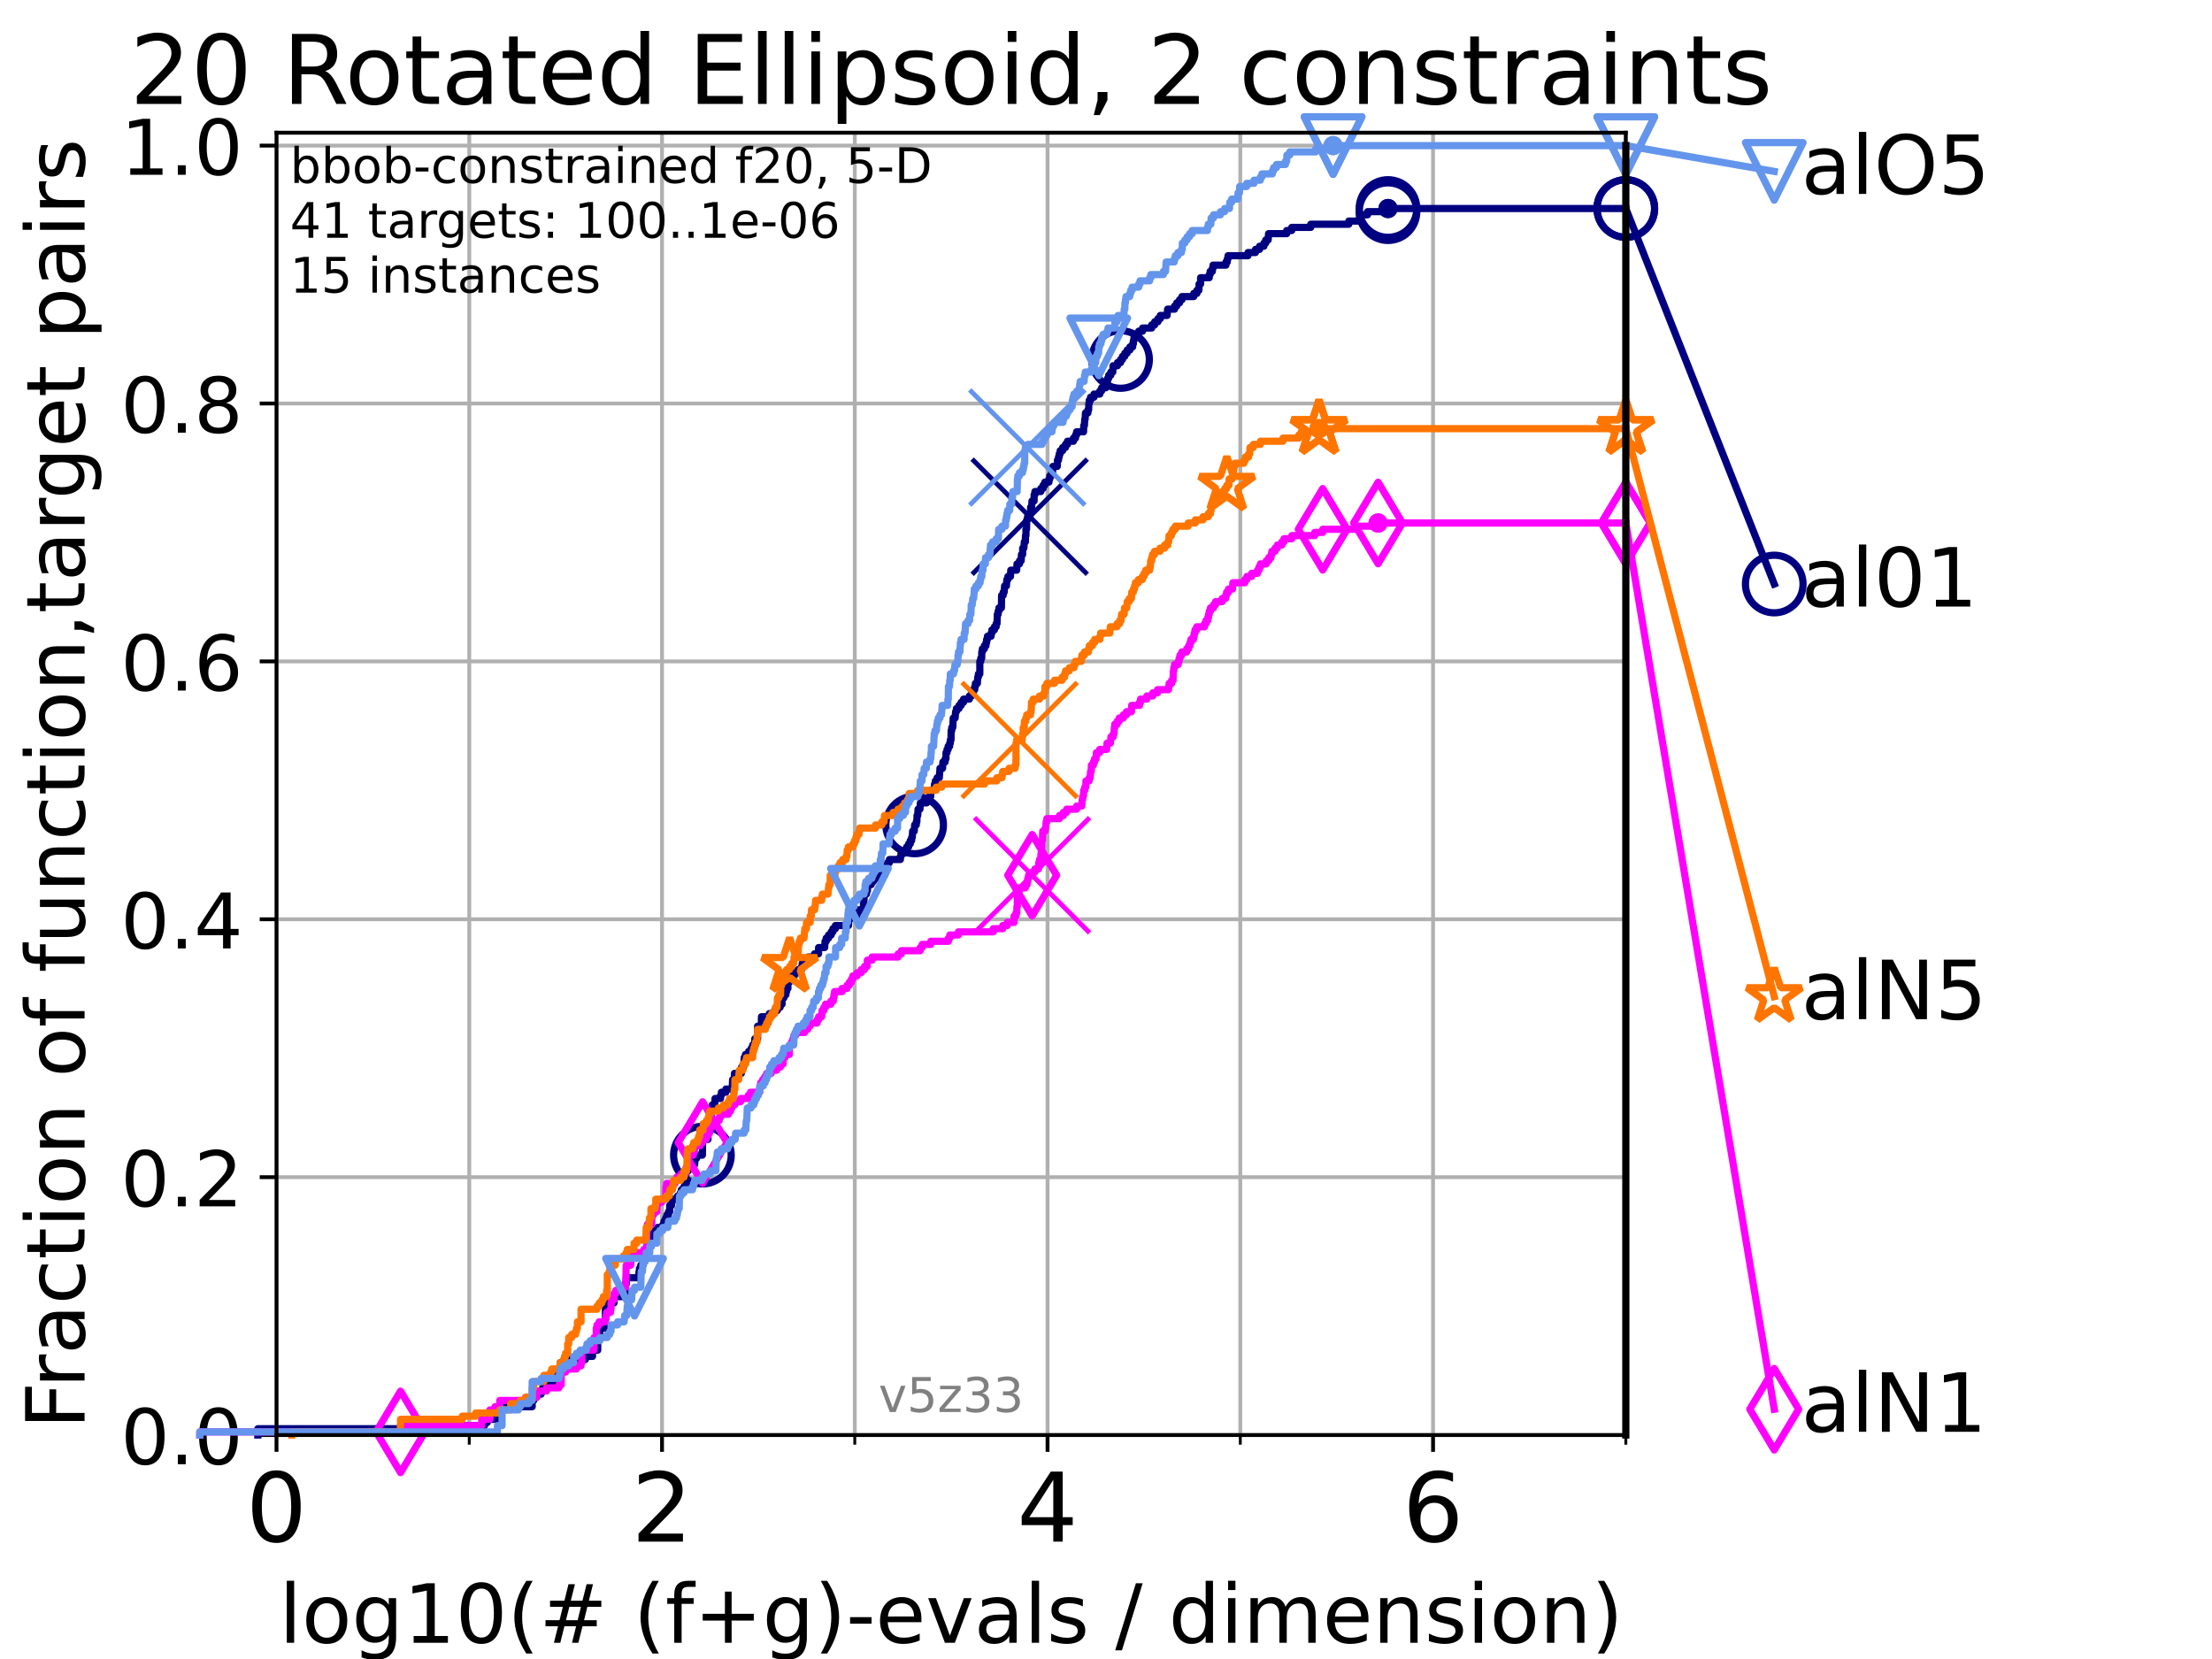 <?xml version="1.0" encoding="utf-8" standalone="no"?>
<!DOCTYPE svg PUBLIC "-//W3C//DTD SVG 1.1//EN"
  "http://www.w3.org/Graphics/SVG/1.1/DTD/svg11.dtd">
<!-- Created with matplotlib (https://matplotlib.org/) -->
<svg height="345.6pt" version="1.1" viewBox="0 0 460.8 345.6" width="460.8pt" xmlns="http://www.w3.org/2000/svg" xmlns:xlink="http://www.w3.org/1999/xlink">
 <defs>
  <style type="text/css">*{stroke-linecap:butt;stroke-linejoin:round;}</style>
 </defs>
 <g id="figure_1">
  <g id="patch_1">
   <path d="M 0 345.6 
L 460.8 345.6 
L 460.8 0 
L 0 0 
z
" style="fill:#ffffff;"/>
  </g>
  <g id="axes_1">
   <g id="patch_2">
    <path d="M 57.6 298.944 
L 338.688 298.944 
L 338.688 27.648 
L 57.6 27.648 
z
" style="fill:#ffffff;"/>
   </g>
   <g id="matplotlib.axis_1">
    <g id="xtick_1">
     <g id="line2d_1">
      <path clip-path="url(#p36d8ab9206)" d="M 57.6 298.944 
L 57.6 27.648 
" style="fill:none;stroke:#b0b0b0;stroke-linecap:square;stroke-width:0.8;"/>
     </g>
     <g id="line2d_2">
      <defs>
       <path d="M 0 0 
L 0 3.5 
" id="m5d17d6bef7" style="stroke:#000000;stroke-width:0.8;"/>
      </defs>
      <g>
       <use style="stroke:#000000;stroke-width:0.8;" x="57.6" xlink:href="#m5d17d6bef7" y="298.944"/>
      </g>
     </g>
     <g id="text_1">
      <!-- 0 -->
      <g transform="translate(51.237 321.141)scale(0.2 -0.2)">
       <defs>
        <path d="M 31.781 66.406 
Q 24.172 66.406 20.328 58.906 
Q 16.5 51.422 16.5 36.375 
Q 16.5 21.391 20.328 13.891 
Q 24.172 6.391 31.781 6.391 
Q 39.453 6.391 43.281 13.891 
Q 47.125 21.391 47.125 36.375 
Q 47.125 51.422 43.281 58.906 
Q 39.453 66.406 31.781 66.406 
z
M 31.781 74.219 
Q 44.047 74.219 50.516 64.516 
Q 56.984 54.828 56.984 36.375 
Q 56.984 17.969 50.516 8.266 
Q 44.047 -1.422 31.781 -1.422 
Q 19.531 -1.422 13.062 8.266 
Q 6.594 17.969 6.594 36.375 
Q 6.594 54.828 13.062 64.516 
Q 19.531 74.219 31.781 74.219 
z
" id="DejaVuSans-48"/>
       </defs>
       <use xlink:href="#DejaVuSans-48"/>
      </g>
     </g>
    </g>
    <g id="xtick_2">
     <g id="line2d_3">
      <path clip-path="url(#p36d8ab9206)" d="M 137.911 298.944 
L 137.911 27.648 
" style="fill:none;stroke:#b0b0b0;stroke-linecap:square;stroke-width:0.8;"/>
     </g>
     <g id="line2d_4">
      <g>
       <use style="stroke:#000000;stroke-width:0.8;" x="137.911" xlink:href="#m5d17d6bef7" y="298.944"/>
      </g>
     </g>
     <g id="text_2">
      <!-- 2 -->
      <g transform="translate(131.548 321.141)scale(0.2 -0.2)">
       <defs>
        <path d="M 19.188 8.297 
L 53.609 8.297 
L 53.609 0 
L 7.328 0 
L 7.328 8.297 
Q 12.938 14.109 22.625 23.891 
Q 32.328 33.688 34.812 36.531 
Q 39.547 41.844 41.422 45.531 
Q 43.312 49.219 43.312 52.781 
Q 43.312 58.594 39.234 62.25 
Q 35.156 65.922 28.609 65.922 
Q 23.969 65.922 18.812 64.312 
Q 13.672 62.703 7.812 59.422 
L 7.812 69.391 
Q 13.766 71.781 18.938 73 
Q 24.125 74.219 28.422 74.219 
Q 39.75 74.219 46.484 68.547 
Q 53.219 62.891 53.219 53.422 
Q 53.219 48.922 51.531 44.891 
Q 49.859 40.875 45.406 35.406 
Q 44.188 33.984 37.641 27.219 
Q 31.109 20.453 19.188 8.297 
z
" id="DejaVuSans-50"/>
       </defs>
       <use xlink:href="#DejaVuSans-50"/>
      </g>
     </g>
    </g>
    <g id="xtick_3">
     <g id="line2d_5">
      <path clip-path="url(#p36d8ab9206)" d="M 218.222 298.944 
L 218.222 27.648 
" style="fill:none;stroke:#b0b0b0;stroke-linecap:square;stroke-width:0.8;"/>
     </g>
     <g id="line2d_6">
      <g>
       <use style="stroke:#000000;stroke-width:0.8;" x="218.222" xlink:href="#m5d17d6bef7" y="298.944"/>
      </g>
     </g>
     <g id="text_3">
      <!-- 4 -->
      <g transform="translate(211.859 321.141)scale(0.2 -0.2)">
       <defs>
        <path d="M 37.797 64.312 
L 12.891 25.391 
L 37.797 25.391 
z
M 35.203 72.906 
L 47.609 72.906 
L 47.609 25.391 
L 58.016 25.391 
L 58.016 17.188 
L 47.609 17.188 
L 47.609 0 
L 37.797 0 
L 37.797 17.188 
L 4.891 17.188 
L 4.891 26.703 
z
" id="DejaVuSans-52"/>
       </defs>
       <use xlink:href="#DejaVuSans-52"/>
      </g>
     </g>
    </g>
    <g id="xtick_4">
     <g id="line2d_7">
      <path clip-path="url(#p36d8ab9206)" d="M 298.533 298.944 
L 298.533 27.648 
" style="fill:none;stroke:#b0b0b0;stroke-linecap:square;stroke-width:0.8;"/>
     </g>
     <g id="line2d_8">
      <g>
       <use style="stroke:#000000;stroke-width:0.8;" x="298.533" xlink:href="#m5d17d6bef7" y="298.944"/>
      </g>
     </g>
     <g id="text_4">
      <!-- 6 -->
      <g transform="translate(292.17 321.141)scale(0.2 -0.2)">
       <defs>
        <path d="M 33.016 40.375 
Q 26.375 40.375 22.484 35.828 
Q 18.609 31.297 18.609 23.391 
Q 18.609 15.531 22.484 10.953 
Q 26.375 6.391 33.016 6.391 
Q 39.656 6.391 43.531 10.953 
Q 47.406 15.531 47.406 23.391 
Q 47.406 31.297 43.531 35.828 
Q 39.656 40.375 33.016 40.375 
z
M 52.594 71.297 
L 52.594 62.312 
Q 48.875 64.062 45.094 64.984 
Q 41.312 65.922 37.594 65.922 
Q 27.828 65.922 22.672 59.328 
Q 17.531 52.734 16.797 39.406 
Q 19.672 43.656 24.016 45.922 
Q 28.375 48.188 33.594 48.188 
Q 44.578 48.188 50.953 41.516 
Q 57.328 34.859 57.328 23.391 
Q 57.328 12.156 50.688 5.359 
Q 44.047 -1.422 33.016 -1.422 
Q 20.359 -1.422 13.672 8.266 
Q 6.984 17.969 6.984 36.375 
Q 6.984 53.656 15.188 63.938 
Q 23.391 74.219 37.203 74.219 
Q 40.922 74.219 44.703 73.484 
Q 48.484 72.75 52.594 71.297 
z
" id="DejaVuSans-54"/>
       </defs>
       <use xlink:href="#DejaVuSans-54"/>
      </g>
     </g>
    </g>
    <g id="xtick_5">
     <g id="line2d_9">
      <path clip-path="url(#p36d8ab9206)" d="M 97.755 298.944 
L 97.755 27.648 
" style="fill:none;stroke:#b0b0b0;stroke-linecap:square;stroke-width:0.8;"/>
     </g>
     <g id="line2d_10">
      <defs>
       <path d="M 0 0 
L 0 2 
" id="meca2c8727d" style="stroke:#000000;stroke-width:0.6;"/>
      </defs>
      <g>
       <use style="stroke:#000000;stroke-width:0.6;" x="97.755" xlink:href="#meca2c8727d" y="298.944"/>
      </g>
     </g>
    </g>
    <g id="xtick_6">
     <g id="line2d_11">
      <path clip-path="url(#p36d8ab9206)" d="M 178.066 298.944 
L 178.066 27.648 
" style="fill:none;stroke:#b0b0b0;stroke-linecap:square;stroke-width:0.8;"/>
     </g>
     <g id="line2d_12">
      <g>
       <use style="stroke:#000000;stroke-width:0.6;" x="178.066" xlink:href="#meca2c8727d" y="298.944"/>
      </g>
     </g>
    </g>
    <g id="xtick_7">
     <g id="line2d_13">
      <path clip-path="url(#p36d8ab9206)" d="M 258.377 298.944 
L 258.377 27.648 
" style="fill:none;stroke:#b0b0b0;stroke-linecap:square;stroke-width:0.8;"/>
     </g>
     <g id="line2d_14">
      <g>
       <use style="stroke:#000000;stroke-width:0.6;" x="258.377" xlink:href="#meca2c8727d" y="298.944"/>
      </g>
     </g>
    </g>
    <g id="xtick_8">
     <g id="line2d_15">
      <path clip-path="url(#p36d8ab9206)" d="M 338.688 298.944 
L 338.688 27.648 
" style="fill:none;stroke:#b0b0b0;stroke-linecap:square;stroke-width:0.8;"/>
     </g>
     <g id="line2d_16">
      <g>
       <use style="stroke:#000000;stroke-width:0.6;" x="338.688" xlink:href="#meca2c8727d" y="298.944"/>
      </g>
     </g>
    </g>
    <g id="text_5">
     <!-- log10(# (f+g)-evals / dimension) -->
     <g transform="translate(58.145 342.218)scale(0.17 -0.17)">
      <defs>
       <path d="M 9.422 75.984 
L 18.406 75.984 
L 18.406 0 
L 9.422 0 
z
" id="DejaVuSans-108"/>
       <path d="M 30.609 48.391 
Q 23.391 48.391 19.188 42.75 
Q 14.984 37.109 14.984 27.297 
Q 14.984 17.484 19.156 11.844 
Q 23.344 6.203 30.609 6.203 
Q 37.797 6.203 41.984 11.859 
Q 46.188 17.531 46.188 27.297 
Q 46.188 37.016 41.984 42.703 
Q 37.797 48.391 30.609 48.391 
z
M 30.609 56 
Q 42.328 56 49.016 48.375 
Q 55.719 40.766 55.719 27.297 
Q 55.719 13.875 49.016 6.219 
Q 42.328 -1.422 30.609 -1.422 
Q 18.844 -1.422 12.172 6.219 
Q 5.516 13.875 5.516 27.297 
Q 5.516 40.766 12.172 48.375 
Q 18.844 56 30.609 56 
z
" id="DejaVuSans-111"/>
       <path d="M 45.406 27.984 
Q 45.406 37.75 41.375 43.109 
Q 37.359 48.484 30.078 48.484 
Q 22.859 48.484 18.828 43.109 
Q 14.797 37.75 14.797 27.984 
Q 14.797 18.266 18.828 12.891 
Q 22.859 7.516 30.078 7.516 
Q 37.359 7.516 41.375 12.891 
Q 45.406 18.266 45.406 27.984 
z
M 54.391 6.781 
Q 54.391 -7.172 48.188 -13.984 
Q 42 -20.797 29.203 -20.797 
Q 24.469 -20.797 20.266 -20.094 
Q 16.062 -19.391 12.109 -17.922 
L 12.109 -9.188 
Q 16.062 -11.328 19.922 -12.344 
Q 23.781 -13.375 27.781 -13.375 
Q 36.625 -13.375 41.016 -8.766 
Q 45.406 -4.156 45.406 5.172 
L 45.406 9.625 
Q 42.625 4.781 38.281 2.391 
Q 33.938 0 27.875 0 
Q 17.828 0 11.672 7.656 
Q 5.516 15.328 5.516 27.984 
Q 5.516 40.672 11.672 48.328 
Q 17.828 56 27.875 56 
Q 33.938 56 38.281 53.609 
Q 42.625 51.219 45.406 46.391 
L 45.406 54.688 
L 54.391 54.688 
z
" id="DejaVuSans-103"/>
       <path d="M 12.406 8.297 
L 28.516 8.297 
L 28.516 63.922 
L 10.984 60.406 
L 10.984 69.391 
L 28.422 72.906 
L 38.281 72.906 
L 38.281 8.297 
L 54.391 8.297 
L 54.391 0 
L 12.406 0 
z
" id="DejaVuSans-49"/>
       <path d="M 31 75.875 
Q 24.469 64.656 21.281 53.656 
Q 18.109 42.672 18.109 31.391 
Q 18.109 20.125 21.312 9.062 
Q 24.516 -2 31 -13.188 
L 23.188 -13.188 
Q 15.875 -1.703 12.234 9.375 
Q 8.594 20.453 8.594 31.391 
Q 8.594 42.281 12.203 53.312 
Q 15.828 64.359 23.188 75.875 
z
" id="DejaVuSans-40"/>
       <path d="M 51.125 44 
L 36.922 44 
L 32.812 27.688 
L 47.125 27.688 
z
M 43.797 71.781 
L 38.719 51.516 
L 52.984 51.516 
L 58.109 71.781 
L 65.922 71.781 
L 60.891 51.516 
L 76.125 51.516 
L 76.125 44 
L 58.984 44 
L 54.984 27.688 
L 70.516 27.688 
L 70.516 20.219 
L 53.078 20.219 
L 48 0 
L 40.188 0 
L 45.219 20.219 
L 30.906 20.219 
L 25.875 0 
L 18.016 0 
L 23.094 20.219 
L 7.719 20.219 
L 7.719 27.688 
L 24.906 27.688 
L 29 44 
L 13.281 44 
L 13.281 51.516 
L 30.906 51.516 
L 35.891 71.781 
z
" id="DejaVuSans-35"/>
       <path id="DejaVuSans-32"/>
       <path d="M 37.109 75.984 
L 37.109 68.5 
L 28.516 68.5 
Q 23.688 68.5 21.797 66.547 
Q 19.922 64.594 19.922 59.516 
L 19.922 54.688 
L 34.719 54.688 
L 34.719 47.703 
L 19.922 47.703 
L 19.922 0 
L 10.891 0 
L 10.891 47.703 
L 2.297 47.703 
L 2.297 54.688 
L 10.891 54.688 
L 10.891 58.5 
Q 10.891 67.625 15.141 71.797 
Q 19.391 75.984 28.609 75.984 
z
" id="DejaVuSans-102"/>
       <path d="M 46 62.703 
L 46 35.5 
L 73.188 35.5 
L 73.188 27.203 
L 46 27.203 
L 46 0 
L 37.797 0 
L 37.797 27.203 
L 10.594 27.203 
L 10.594 35.5 
L 37.797 35.5 
L 37.797 62.703 
z
" id="DejaVuSans-43"/>
       <path d="M 8.016 75.875 
L 15.828 75.875 
Q 23.141 64.359 26.781 53.312 
Q 30.422 42.281 30.422 31.391 
Q 30.422 20.453 26.781 9.375 
Q 23.141 -1.703 15.828 -13.188 
L 8.016 -13.188 
Q 14.5 -2 17.703 9.062 
Q 20.906 20.125 20.906 31.391 
Q 20.906 42.672 17.703 53.656 
Q 14.5 64.656 8.016 75.875 
z
" id="DejaVuSans-41"/>
       <path d="M 4.891 31.391 
L 31.203 31.391 
L 31.203 23.391 
L 4.891 23.391 
z
" id="DejaVuSans-45"/>
       <path d="M 56.203 29.594 
L 56.203 25.203 
L 14.891 25.203 
Q 15.484 15.922 20.484 11.062 
Q 25.484 6.203 34.422 6.203 
Q 39.594 6.203 44.453 7.469 
Q 49.312 8.734 54.109 11.281 
L 54.109 2.781 
Q 49.266 0.734 44.188 -0.344 
Q 39.109 -1.422 33.891 -1.422 
Q 20.797 -1.422 13.156 6.188 
Q 5.516 13.812 5.516 26.812 
Q 5.516 40.234 12.766 48.109 
Q 20.016 56 32.328 56 
Q 43.359 56 49.781 48.891 
Q 56.203 41.797 56.203 29.594 
z
M 47.219 32.234 
Q 47.125 39.594 43.094 43.984 
Q 39.062 48.391 32.422 48.391 
Q 24.906 48.391 20.391 44.141 
Q 15.875 39.891 15.188 32.172 
z
" id="DejaVuSans-101"/>
       <path d="M 2.984 54.688 
L 12.5 54.688 
L 29.594 8.797 
L 46.688 54.688 
L 56.203 54.688 
L 35.688 0 
L 23.484 0 
z
" id="DejaVuSans-118"/>
       <path d="M 34.281 27.484 
Q 23.391 27.484 19.188 25 
Q 14.984 22.516 14.984 16.5 
Q 14.984 11.719 18.141 8.906 
Q 21.297 6.109 26.703 6.109 
Q 34.188 6.109 38.703 11.406 
Q 43.219 16.703 43.219 25.484 
L 43.219 27.484 
z
M 52.203 31.203 
L 52.203 0 
L 43.219 0 
L 43.219 8.297 
Q 40.141 3.328 35.547 0.953 
Q 30.953 -1.422 24.312 -1.422 
Q 15.922 -1.422 10.953 3.297 
Q 6 8.016 6 15.922 
Q 6 25.141 12.172 29.828 
Q 18.359 34.516 30.609 34.516 
L 43.219 34.516 
L 43.219 35.406 
Q 43.219 41.609 39.141 45 
Q 35.062 48.391 27.688 48.391 
Q 23 48.391 18.547 47.266 
Q 14.109 46.141 10.016 43.891 
L 10.016 52.203 
Q 14.938 54.109 19.578 55.047 
Q 24.219 56 28.609 56 
Q 40.484 56 46.344 49.844 
Q 52.203 43.703 52.203 31.203 
z
" id="DejaVuSans-97"/>
       <path d="M 44.281 53.078 
L 44.281 44.578 
Q 40.484 46.531 36.375 47.5 
Q 32.281 48.484 27.875 48.484 
Q 21.188 48.484 17.844 46.438 
Q 14.5 44.391 14.5 40.281 
Q 14.5 37.156 16.891 35.375 
Q 19.281 33.594 26.516 31.984 
L 29.594 31.297 
Q 39.156 29.25 43.188 25.516 
Q 47.219 21.781 47.219 15.094 
Q 47.219 7.469 41.188 3.016 
Q 35.156 -1.422 24.609 -1.422 
Q 20.219 -1.422 15.453 -0.562 
Q 10.688 0.297 5.422 2 
L 5.422 11.281 
Q 10.406 8.688 15.234 7.391 
Q 20.062 6.109 24.812 6.109 
Q 31.156 6.109 34.562 8.281 
Q 37.984 10.453 37.984 14.406 
Q 37.984 18.062 35.516 20.016 
Q 33.062 21.969 24.703 23.781 
L 21.578 24.516 
Q 13.234 26.266 9.516 29.906 
Q 5.812 33.547 5.812 39.891 
Q 5.812 47.609 11.281 51.797 
Q 16.75 56 26.812 56 
Q 31.781 56 36.172 55.266 
Q 40.578 54.547 44.281 53.078 
z
" id="DejaVuSans-115"/>
       <path d="M 25.391 72.906 
L 33.688 72.906 
L 8.297 -9.281 
L 0 -9.281 
z
" id="DejaVuSans-47"/>
       <path d="M 45.406 46.391 
L 45.406 75.984 
L 54.391 75.984 
L 54.391 0 
L 45.406 0 
L 45.406 8.203 
Q 42.578 3.328 38.25 0.953 
Q 33.938 -1.422 27.875 -1.422 
Q 17.969 -1.422 11.734 6.484 
Q 5.516 14.406 5.516 27.297 
Q 5.516 40.188 11.734 48.094 
Q 17.969 56 27.875 56 
Q 33.938 56 38.25 53.625 
Q 42.578 51.266 45.406 46.391 
z
M 14.797 27.297 
Q 14.797 17.391 18.875 11.75 
Q 22.953 6.109 30.078 6.109 
Q 37.203 6.109 41.297 11.75 
Q 45.406 17.391 45.406 27.297 
Q 45.406 37.203 41.297 42.844 
Q 37.203 48.484 30.078 48.484 
Q 22.953 48.484 18.875 42.844 
Q 14.797 37.203 14.797 27.297 
z
" id="DejaVuSans-100"/>
       <path d="M 9.422 54.688 
L 18.406 54.688 
L 18.406 0 
L 9.422 0 
z
M 9.422 75.984 
L 18.406 75.984 
L 18.406 64.594 
L 9.422 64.594 
z
" id="DejaVuSans-105"/>
       <path d="M 52 44.188 
Q 55.375 50.25 60.062 53.125 
Q 64.75 56 71.094 56 
Q 79.641 56 84.281 50.016 
Q 88.922 44.047 88.922 33.016 
L 88.922 0 
L 79.891 0 
L 79.891 32.719 
Q 79.891 40.578 77.094 44.375 
Q 74.312 48.188 68.609 48.188 
Q 61.625 48.188 57.562 43.547 
Q 53.516 38.922 53.516 30.906 
L 53.516 0 
L 44.484 0 
L 44.484 32.719 
Q 44.484 40.625 41.703 44.406 
Q 38.922 48.188 33.109 48.188 
Q 26.219 48.188 22.156 43.531 
Q 18.109 38.875 18.109 30.906 
L 18.109 0 
L 9.078 0 
L 9.078 54.688 
L 18.109 54.688 
L 18.109 46.188 
Q 21.188 51.219 25.484 53.609 
Q 29.781 56 35.688 56 
Q 41.656 56 45.828 52.969 
Q 50 49.953 52 44.188 
z
" id="DejaVuSans-109"/>
       <path d="M 54.891 33.016 
L 54.891 0 
L 45.906 0 
L 45.906 32.719 
Q 45.906 40.484 42.875 44.328 
Q 39.844 48.188 33.797 48.188 
Q 26.516 48.188 22.312 43.547 
Q 18.109 38.922 18.109 30.906 
L 18.109 0 
L 9.078 0 
L 9.078 54.688 
L 18.109 54.688 
L 18.109 46.188 
Q 21.344 51.125 25.703 53.562 
Q 30.078 56 35.797 56 
Q 45.219 56 50.047 50.172 
Q 54.891 44.344 54.891 33.016 
z
" id="DejaVuSans-110"/>
      </defs>
      <use xlink:href="#DejaVuSans-108"/>
      <use x="27.783" xlink:href="#DejaVuSans-111"/>
      <use x="88.965" xlink:href="#DejaVuSans-103"/>
      <use x="152.441" xlink:href="#DejaVuSans-49"/>
      <use x="216.064" xlink:href="#DejaVuSans-48"/>
      <use x="279.688" xlink:href="#DejaVuSans-40"/>
      <use x="318.701" xlink:href="#DejaVuSans-35"/>
      <use x="402.49" xlink:href="#DejaVuSans-32"/>
      <use x="434.277" xlink:href="#DejaVuSans-40"/>
      <use x="473.291" xlink:href="#DejaVuSans-102"/>
      <use x="508.496" xlink:href="#DejaVuSans-43"/>
      <use x="592.285" xlink:href="#DejaVuSans-103"/>
      <use x="655.762" xlink:href="#DejaVuSans-41"/>
      <use x="694.775" xlink:href="#DejaVuSans-45"/>
      <use x="730.859" xlink:href="#DejaVuSans-101"/>
      <use x="792.383" xlink:href="#DejaVuSans-118"/>
      <use x="851.562" xlink:href="#DejaVuSans-97"/>
      <use x="912.842" xlink:href="#DejaVuSans-108"/>
      <use x="940.625" xlink:href="#DejaVuSans-115"/>
      <use x="992.725" xlink:href="#DejaVuSans-32"/>
      <use x="1024.512" xlink:href="#DejaVuSans-47"/>
      <use x="1058.203" xlink:href="#DejaVuSans-32"/>
      <use x="1089.99" xlink:href="#DejaVuSans-100"/>
      <use x="1153.467" xlink:href="#DejaVuSans-105"/>
      <use x="1181.25" xlink:href="#DejaVuSans-109"/>
      <use x="1278.662" xlink:href="#DejaVuSans-101"/>
      <use x="1340.186" xlink:href="#DejaVuSans-110"/>
      <use x="1403.564" xlink:href="#DejaVuSans-115"/>
      <use x="1455.664" xlink:href="#DejaVuSans-105"/>
      <use x="1483.447" xlink:href="#DejaVuSans-111"/>
      <use x="1544.629" xlink:href="#DejaVuSans-110"/>
      <use x="1608.008" xlink:href="#DejaVuSans-41"/>
     </g>
    </g>
   </g>
   <g id="matplotlib.axis_2">
    <g id="ytick_1">
     <g id="line2d_17">
      <path clip-path="url(#p36d8ab9206)" d="M 57.6 298.944 
L 338.688 298.944 
" style="fill:none;stroke:#b0b0b0;stroke-linecap:square;stroke-width:0.8;"/>
     </g>
     <g id="line2d_18">
      <defs>
       <path d="M 0 0 
L -3.5 0 
" id="m2172bf9d9a" style="stroke:#000000;stroke-width:0.8;"/>
      </defs>
      <g>
       <use style="stroke:#000000;stroke-width:0.8;" x="57.6" xlink:href="#m2172bf9d9a" y="298.944"/>
      </g>
     </g>
     <g id="text_6">
      <!-- 0.0 -->
      <g transform="translate(25.155 305.023)scale(0.16 -0.16)">
       <defs>
        <path d="M 10.688 12.406 
L 21 12.406 
L 21 0 
L 10.688 0 
z
" id="DejaVuSans-46"/>
       </defs>
       <use xlink:href="#DejaVuSans-48"/>
       <use x="63.623" xlink:href="#DejaVuSans-46"/>
       <use x="95.41" xlink:href="#DejaVuSans-48"/>
      </g>
     </g>
    </g>
    <g id="ytick_2">
     <g id="line2d_19">
      <path clip-path="url(#p36d8ab9206)" d="M 57.6 245.222 
L 338.688 245.222 
" style="fill:none;stroke:#b0b0b0;stroke-linecap:square;stroke-width:0.8;"/>
     </g>
     <g id="line2d_20">
      <g>
       <use style="stroke:#000000;stroke-width:0.8;" x="57.6" xlink:href="#m2172bf9d9a" y="245.222"/>
      </g>
     </g>
     <g id="text_7">
      <!-- 0.2 -->
      <g transform="translate(25.155 251.301)scale(0.16 -0.16)">
       <use xlink:href="#DejaVuSans-48"/>
       <use x="63.623" xlink:href="#DejaVuSans-46"/>
       <use x="95.41" xlink:href="#DejaVuSans-50"/>
      </g>
     </g>
    </g>
    <g id="ytick_3">
     <g id="line2d_21">
      <path clip-path="url(#p36d8ab9206)" d="M 57.6 191.5 
L 338.688 191.5 
" style="fill:none;stroke:#b0b0b0;stroke-linecap:square;stroke-width:0.8;"/>
     </g>
     <g id="line2d_22">
      <g>
       <use style="stroke:#000000;stroke-width:0.8;" x="57.6" xlink:href="#m2172bf9d9a" y="191.5"/>
      </g>
     </g>
     <g id="text_8">
      <!-- 0.4 -->
      <g transform="translate(25.155 197.579)scale(0.16 -0.16)">
       <use xlink:href="#DejaVuSans-48"/>
       <use x="63.623" xlink:href="#DejaVuSans-46"/>
       <use x="95.41" xlink:href="#DejaVuSans-52"/>
      </g>
     </g>
    </g>
    <g id="ytick_4">
     <g id="line2d_23">
      <path clip-path="url(#p36d8ab9206)" d="M 57.6 137.778 
L 338.688 137.778 
" style="fill:none;stroke:#b0b0b0;stroke-linecap:square;stroke-width:0.8;"/>
     </g>
     <g id="line2d_24">
      <g>
       <use style="stroke:#000000;stroke-width:0.8;" x="57.6" xlink:href="#m2172bf9d9a" y="137.778"/>
      </g>
     </g>
     <g id="text_9">
      <!-- 0.6 -->
      <g transform="translate(25.155 143.857)scale(0.16 -0.16)">
       <use xlink:href="#DejaVuSans-48"/>
       <use x="63.623" xlink:href="#DejaVuSans-46"/>
       <use x="95.41" xlink:href="#DejaVuSans-54"/>
      </g>
     </g>
    </g>
    <g id="ytick_5">
     <g id="line2d_25">
      <path clip-path="url(#p36d8ab9206)" d="M 57.6 84.056 
L 338.688 84.056 
" style="fill:none;stroke:#b0b0b0;stroke-linecap:square;stroke-width:0.8;"/>
     </g>
     <g id="line2d_26">
      <g>
       <use style="stroke:#000000;stroke-width:0.8;" x="57.6" xlink:href="#m2172bf9d9a" y="84.056"/>
      </g>
     </g>
     <g id="text_10">
      <!-- 0.8 -->
      <g transform="translate(25.155 90.135)scale(0.16 -0.16)">
       <defs>
        <path d="M 31.781 34.625 
Q 24.75 34.625 20.719 30.859 
Q 16.703 27.094 16.703 20.516 
Q 16.703 13.922 20.719 10.156 
Q 24.75 6.391 31.781 6.391 
Q 38.812 6.391 42.859 10.172 
Q 46.922 13.969 46.922 20.516 
Q 46.922 27.094 42.891 30.859 
Q 38.875 34.625 31.781 34.625 
z
M 21.922 38.812 
Q 15.578 40.375 12.031 44.719 
Q 8.5 49.078 8.5 55.328 
Q 8.5 64.062 14.719 69.141 
Q 20.953 74.219 31.781 74.219 
Q 42.672 74.219 48.875 69.141 
Q 55.078 64.062 55.078 55.328 
Q 55.078 49.078 51.531 44.719 
Q 48 40.375 41.703 38.812 
Q 48.828 37.156 52.797 32.312 
Q 56.781 27.484 56.781 20.516 
Q 56.781 9.906 50.312 4.234 
Q 43.844 -1.422 31.781 -1.422 
Q 19.734 -1.422 13.25 4.234 
Q 6.781 9.906 6.781 20.516 
Q 6.781 27.484 10.781 32.312 
Q 14.797 37.156 21.922 38.812 
z
M 18.312 54.391 
Q 18.312 48.734 21.844 45.562 
Q 25.391 42.391 31.781 42.391 
Q 38.141 42.391 41.719 45.562 
Q 45.312 48.734 45.312 54.391 
Q 45.312 60.062 41.719 63.234 
Q 38.141 66.406 31.781 66.406 
Q 25.391 66.406 21.844 63.234 
Q 18.312 60.062 18.312 54.391 
z
" id="DejaVuSans-56"/>
       </defs>
       <use xlink:href="#DejaVuSans-48"/>
       <use x="63.623" xlink:href="#DejaVuSans-46"/>
       <use x="95.41" xlink:href="#DejaVuSans-56"/>
      </g>
     </g>
    </g>
    <g id="ytick_6">
     <g id="line2d_27">
      <path clip-path="url(#p36d8ab9206)" d="M 57.6 30.334 
L 338.688 30.334 
" style="fill:none;stroke:#b0b0b0;stroke-linecap:square;stroke-width:0.8;"/>
     </g>
     <g id="line2d_28">
      <g>
       <use style="stroke:#000000;stroke-width:0.8;" x="57.6" xlink:href="#m2172bf9d9a" y="30.334"/>
      </g>
     </g>
     <g id="text_11">
      <!-- 1.0 -->
      <g transform="translate(25.155 36.413)scale(0.16 -0.16)">
       <use xlink:href="#DejaVuSans-49"/>
       <use x="63.623" xlink:href="#DejaVuSans-46"/>
       <use x="95.41" xlink:href="#DejaVuSans-48"/>
      </g>
     </g>
    </g>
    <g id="text_12">
     <!-- Fraction of function,target pairs -->
     <g transform="translate(17.62 297.681)rotate(-90)scale(0.17 -0.17)">
      <defs>
       <path d="M 9.812 72.906 
L 51.703 72.906 
L 51.703 64.594 
L 19.672 64.594 
L 19.672 43.109 
L 48.578 43.109 
L 48.578 34.812 
L 19.672 34.812 
L 19.672 0 
L 9.812 0 
z
" id="DejaVuSans-70"/>
       <path d="M 41.109 46.297 
Q 39.594 47.172 37.812 47.578 
Q 36.031 48 33.891 48 
Q 26.266 48 22.188 43.047 
Q 18.109 38.094 18.109 28.812 
L 18.109 0 
L 9.078 0 
L 9.078 54.688 
L 18.109 54.688 
L 18.109 46.188 
Q 20.953 51.172 25.484 53.578 
Q 30.031 56 36.531 56 
Q 37.453 56 38.578 55.875 
Q 39.703 55.766 41.062 55.516 
z
" id="DejaVuSans-114"/>
       <path d="M 48.781 52.594 
L 48.781 44.188 
Q 44.969 46.297 41.141 47.344 
Q 37.312 48.391 33.406 48.391 
Q 24.656 48.391 19.812 42.844 
Q 14.984 37.312 14.984 27.297 
Q 14.984 17.281 19.812 11.734 
Q 24.656 6.203 33.406 6.203 
Q 37.312 6.203 41.141 7.25 
Q 44.969 8.297 48.781 10.406 
L 48.781 2.094 
Q 45.016 0.344 40.984 -0.531 
Q 36.969 -1.422 32.422 -1.422 
Q 20.062 -1.422 12.781 6.344 
Q 5.516 14.109 5.516 27.297 
Q 5.516 40.672 12.859 48.328 
Q 20.219 56 33.016 56 
Q 37.156 56 41.109 55.141 
Q 45.062 54.297 48.781 52.594 
z
" id="DejaVuSans-99"/>
       <path d="M 18.312 70.219 
L 18.312 54.688 
L 36.812 54.688 
L 36.812 47.703 
L 18.312 47.703 
L 18.312 18.016 
Q 18.312 11.328 20.141 9.422 
Q 21.969 7.516 27.594 7.516 
L 36.812 7.516 
L 36.812 0 
L 27.594 0 
Q 17.188 0 13.234 3.875 
Q 9.281 7.766 9.281 18.016 
L 9.281 47.703 
L 2.688 47.703 
L 2.688 54.688 
L 9.281 54.688 
L 9.281 70.219 
z
" id="DejaVuSans-116"/>
       <path d="M 8.5 21.578 
L 8.5 54.688 
L 17.484 54.688 
L 17.484 21.922 
Q 17.484 14.156 20.5 10.266 
Q 23.531 6.391 29.594 6.391 
Q 36.859 6.391 41.078 11.031 
Q 45.312 15.672 45.312 23.688 
L 45.312 54.688 
L 54.297 54.688 
L 54.297 0 
L 45.312 0 
L 45.312 8.406 
Q 42.047 3.422 37.719 1 
Q 33.406 -1.422 27.688 -1.422 
Q 18.266 -1.422 13.375 4.438 
Q 8.5 10.297 8.5 21.578 
z
M 31.109 56 
z
" id="DejaVuSans-117"/>
       <path d="M 11.719 12.406 
L 22.016 12.406 
L 22.016 4 
L 14.016 -11.625 
L 7.719 -11.625 
L 11.719 4 
z
" id="DejaVuSans-44"/>
       <path d="M 18.109 8.203 
L 18.109 -20.797 
L 9.078 -20.797 
L 9.078 54.688 
L 18.109 54.688 
L 18.109 46.391 
Q 20.953 51.266 25.266 53.625 
Q 29.594 56 35.594 56 
Q 45.562 56 51.781 48.094 
Q 58.016 40.188 58.016 27.297 
Q 58.016 14.406 51.781 6.484 
Q 45.562 -1.422 35.594 -1.422 
Q 29.594 -1.422 25.266 0.953 
Q 20.953 3.328 18.109 8.203 
z
M 48.688 27.297 
Q 48.688 37.203 44.609 42.844 
Q 40.531 48.484 33.406 48.484 
Q 26.266 48.484 22.188 42.844 
Q 18.109 37.203 18.109 27.297 
Q 18.109 17.391 22.188 11.75 
Q 26.266 6.109 33.406 6.109 
Q 40.531 6.109 44.609 11.75 
Q 48.688 17.391 48.688 27.297 
z
" id="DejaVuSans-112"/>
      </defs>
      <use xlink:href="#DejaVuSans-70"/>
      <use x="50.27" xlink:href="#DejaVuSans-114"/>
      <use x="91.383" xlink:href="#DejaVuSans-97"/>
      <use x="152.662" xlink:href="#DejaVuSans-99"/>
      <use x="207.643" xlink:href="#DejaVuSans-116"/>
      <use x="246.852" xlink:href="#DejaVuSans-105"/>
      <use x="274.635" xlink:href="#DejaVuSans-111"/>
      <use x="335.816" xlink:href="#DejaVuSans-110"/>
      <use x="399.195" xlink:href="#DejaVuSans-32"/>
      <use x="430.982" xlink:href="#DejaVuSans-111"/>
      <use x="492.164" xlink:href="#DejaVuSans-102"/>
      <use x="527.369" xlink:href="#DejaVuSans-32"/>
      <use x="559.156" xlink:href="#DejaVuSans-102"/>
      <use x="594.361" xlink:href="#DejaVuSans-117"/>
      <use x="657.74" xlink:href="#DejaVuSans-110"/>
      <use x="721.119" xlink:href="#DejaVuSans-99"/>
      <use x="776.1" xlink:href="#DejaVuSans-116"/>
      <use x="815.309" xlink:href="#DejaVuSans-105"/>
      <use x="843.092" xlink:href="#DejaVuSans-111"/>
      <use x="904.273" xlink:href="#DejaVuSans-110"/>
      <use x="967.652" xlink:href="#DejaVuSans-44"/>
      <use x="999.439" xlink:href="#DejaVuSans-116"/>
      <use x="1038.648" xlink:href="#DejaVuSans-97"/>
      <use x="1099.928" xlink:href="#DejaVuSans-114"/>
      <use x="1139.291" xlink:href="#DejaVuSans-103"/>
      <use x="1202.768" xlink:href="#DejaVuSans-101"/>
      <use x="1264.291" xlink:href="#DejaVuSans-116"/>
      <use x="1303.5" xlink:href="#DejaVuSans-32"/>
      <use x="1335.287" xlink:href="#DejaVuSans-112"/>
      <use x="1398.764" xlink:href="#DejaVuSans-97"/>
      <use x="1460.043" xlink:href="#DejaVuSans-105"/>
      <use x="1487.826" xlink:href="#DejaVuSans-114"/>
      <use x="1528.939" xlink:href="#DejaVuSans-115"/>
     </g>
    </g>
   </g>
   <g id="line2d_29">
    <defs>
     <path d="M 0 1.5 
C 0.398 1.5 0.779 1.342 1.061 1.061 
C 1.342 0.779 1.5 0.398 1.5 0 
C 1.5 -0.398 1.342 -0.779 1.061 -1.061 
C 0.779 -1.342 0.398 -1.5 0 -1.5 
C -0.398 -1.5 -0.779 -1.342 -1.061 -1.061 
C -1.342 -0.779 -1.5 -0.398 -1.5 0 
C -1.5 0.398 -1.342 0.779 -1.061 1.061 
C -0.779 1.342 -0.398 1.5 0 1.5 
z
" id="m1af151f173" style="stroke:#000080;"/>
    </defs>
    <g>
     <use style="fill:#000080;stroke:#000080;" x="289.144" xlink:href="#m1af151f173" y="43.437"/>
     <use style="fill:#000080;stroke:#000080;" x="289.144" xlink:href="#m1af151f173" y="43.437"/>
    </g>
   </g>
   <g id="line2d_30">
    <path d="M 53.709 298.944 
L 53.709 297.634 
L 95.526 297.634 
L 95.526 296.979 
L 100.935 296.979 
L 100.935 296.323 
L 101.507 296.323 
L 101.507 295.668 
L 103.623 295.668 
L 103.623 293.703 
L 105.057 293.703 
L 105.057 293.048 
L 110.86 293.048 
L 110.86 291.737 
L 111.186 291.737 
L 111.186 291.082 
L 111.82 291.082 
L 111.82 290.427 
L 112.73 290.427 
L 112.73 289.772 
L 113.023 289.772 
L 113.023 289.117 
L 113.595 289.117 
L 113.595 288.462 
L 115.46 288.462 
L 115.46 287.151 
L 115.959 287.151 
L 115.959 286.496 
L 116.203 286.496 
L 116.203 285.186 
L 116.68 285.186 
L 116.68 283.876 
L 117.598 283.876 
L 117.598 283.22 
L 121.931 283.22 
L 121.931 282.565 
L 123.434 282.565 
L 123.434 281.255 
L 124.52 281.255 
L 124.52 279.29 
L 124.669 279.29 
L 124.669 278.634 
L 124.965 278.634 
L 124.965 276.669 
L 126.1 276.669 
L 126.1 272.738 
L 126.372 272.738 
L 126.372 271.428 
L 127.923 271.428 
L 127.923 270.118 
L 129.798 270.118 
L 129.798 269.462 
L 130.237 269.462 
L 130.237 267.497 
L 130.452 267.497 
L 130.452 266.187 
L 133.033 266.187 
L 133.125 264.876 
L 133.216 264.876 
L 133.216 264.221 
L 133.488 264.221 
L 133.488 263.566 
L 133.932 263.566 
L 133.932 262.256 
L 134.193 262.256 
L 134.193 261.601 
L 134.703 261.601 
L 134.787 259.635 
L 135.682 259.635 
L 135.761 257.015 
L 136.457 257.015 
L 136.457 256.36 
L 136.98 256.36 
L 136.98 255.704 
L 138.119 255.704 
L 138.119 255.049 
L 138.324 255.049 
L 138.324 254.394 
L 138.662 254.394 
L 138.662 253.739 
L 138.927 253.739 
L 138.927 253.084 
L 139.253 253.084 
L 139.253 252.429 
L 139.509 252.429 
L 139.509 251.118 
L 139.887 251.118 
L 139.887 250.463 
L 140.011 250.463 
L 140.011 249.808 
L 141.148 249.808 
L 141.148 249.153 
L 141.718 249.153 
L 141.718 248.498 
L 141.941 248.498 
L 141.941 247.843 
L 142.486 247.843 
L 142.486 247.187 
L 142.805 247.187 
L 142.91 243.912 
L 143.375 243.912 
L 143.375 243.257 
L 144.075 243.257 
L 144.075 242.601 
L 144.701 242.601 
L 144.795 241.291 
L 145.121 241.291 
L 145.121 240.636 
L 146.324 240.636 
L 146.367 237.36 
L 147.49 237.36 
L 147.49 234.74 
L 148.006 234.74 
L 148.006 232.774 
L 148.161 232.774 
L 148.2 230.809 
L 148.392 230.809 
L 148.392 230.154 
L 148.883 230.154 
L 148.957 228.843 
L 150.103 228.843 
L 150.103 228.188 
L 150.276 228.188 
L 150.276 227.533 
L 151.211 227.533 
L 151.211 226.878 
L 152.527 226.878 
L 152.617 224.912 
L 153.003 224.912 
L 153.003 223.602 
L 154.44 223.602 
L 154.494 222.292 
L 154.893 222.292 
L 154.998 220.982 
L 155.025 220.982 
L 155.025 220.326 
L 155.284 220.326 
L 155.284 219.671 
L 155.966 219.671 
L 155.966 219.016 
L 156.503 219.016 
L 156.503 218.361 
L 156.789 218.361 
L 156.789 217.706 
L 157.232 217.706 
L 157.232 216.396 
L 157.821 216.396 
L 157.821 213.775 
L 158.583 213.775 
L 158.626 211.81 
L 160.249 211.81 
L 160.249 211.154 
L 161.339 211.154 
L 161.339 210.499 
L 161.947 210.499 
L 161.947 209.844 
L 162.517 209.844 
L 162.517 209.189 
L 162.921 209.189 
L 162.921 207.879 
L 163.299 207.879 
L 163.299 207.224 
L 163.717 207.224 
L 163.717 206.568 
L 163.86 206.568 
L 163.86 205.913 
L 164.141 205.913 
L 164.141 204.603 
L 164.463 204.603 
L 164.554 203.293 
L 165.483 203.293 
L 165.483 202.638 
L 166.255 202.638 
L 166.255 201.982 
L 166.994 201.982 
L 166.994 201.327 
L 167.126 201.327 
L 167.126 200.672 
L 168.017 200.672 
L 168.017 200.017 
L 168.337 200.017 
L 168.337 199.362 
L 169.662 199.362 
L 169.662 198.707 
L 170.522 198.707 
L 170.522 197.396 
L 171.786 197.396 
L 171.876 196.086 
L 172.113 196.086 
L 172.113 195.431 
L 172.607 195.431 
L 172.607 194.776 
L 173.151 194.776 
L 173.151 194.121 
L 173.517 194.121 
L 173.517 193.465 
L 174.026 193.465 
L 174.026 192.81 
L 176.756 192.81 
L 176.838 191.5 
L 177.083 191.5 
L 177.083 190.845 
L 178.507 190.845 
L 178.507 190.19 
L 178.757 190.19 
L 178.757 189.535 
L 179.811 189.535 
L 179.918 187.569 
L 179.999 187.569 
L 179.999 186.259 
L 180.498 186.259 
L 180.498 185.604 
L 180.697 185.604 
L 180.804 184.293 
L 181.488 184.293 
L 181.488 183.638 
L 181.935 183.638 
L 181.935 182.983 
L 183.439 182.983 
L 183.439 182.328 
L 184.279 182.328 
L 184.367 181.018 
L 184.556 181.018 
L 184.556 180.363 
L 184.913 180.363 
L 184.913 179.707 
L 185.276 179.707 
L 185.276 179.052 
L 187.565 179.052 
L 187.565 178.397 
L 187.71 178.397 
L 187.71 177.742 
L 188.421 177.742 
L 188.421 177.087 
L 188.866 177.087 
L 188.866 176.432 
L 189.285 176.432 
L 189.285 175.777 
L 189.627 175.777 
L 189.627 175.121 
L 189.908 175.121 
L 189.908 174.466 
L 190.042 174.466 
L 190.112 173.156 
L 190.448 173.156 
L 190.537 171.846 
L 190.875 171.846 
L 190.875 171.191 
L 191.005 171.191 
L 191.032 169.88 
L 191.18 169.88 
L 191.246 168.57 
L 191.644 168.57 
L 191.727 167.26 
L 193.029 167.26 
L 193.029 166.604 
L 193.525 166.604 
L 193.525 165.949 
L 193.875 165.949 
L 193.908 164.639 
L 194.582 164.639 
L 194.687 163.329 
L 194.853 163.329 
L 194.853 162.674 
L 195.224 162.674 
L 195.224 162.018 
L 195.677 162.018 
L 195.764 160.708 
L 195.804 160.708 
L 195.804 160.053 
L 196.358 160.053 
L 196.421 158.743 
L 196.887 158.743 
L 196.887 158.088 
L 197.062 158.088 
L 197.071 156.777 
L 197.281 156.777 
L 197.281 156.122 
L 197.516 156.122 
L 197.516 155.467 
L 197.829 155.467 
L 197.829 154.812 
L 197.972 154.812 
L 197.972 154.157 
L 198.109 154.157 
L 198.14 152.191 
L 198.27 152.191 
L 198.27 151.536 
L 198.485 151.536 
L 198.574 149.571 
L 198.976 149.571 
L 199.066 148.26 
L 199.237 148.26 
L 199.237 147.605 
L 199.773 147.605 
L 199.773 146.95 
L 200.233 146.95 
L 200.233 146.295 
L 200.725 146.295 
L 200.725 145.64 
L 201.941 145.64 
L 201.941 144.985 
L 202.405 144.985 
L 202.405 144.33 
L 202.724 144.33 
L 202.724 143.674 
L 203.058 143.674 
L 203.058 143.019 
L 203.192 143.019 
L 203.192 142.364 
L 203.605 142.364 
L 203.678 141.054 
L 203.814 141.054 
L 203.814 140.399 
L 204.114 140.399 
L 204.114 137.778 
L 204.31 137.778 
L 204.31 137.123 
L 204.512 137.123 
L 204.518 135.813 
L 204.642 135.813 
L 204.642 135.157 
L 205.068 135.157 
L 205.068 134.502 
L 205.404 134.502 
L 205.404 133.847 
L 205.538 133.847 
L 205.538 133.192 
L 205.706 133.192 
L 205.706 132.537 
L 206.467 132.537 
L 206.467 131.882 
L 206.63 131.882 
L 206.63 131.227 
L 207.151 131.227 
L 207.151 130.571 
L 207.517 130.571 
L 207.517 129.916 
L 207.695 129.916 
L 207.764 127.951 
L 207.936 127.951 
L 207.936 127.296 
L 208.095 127.296 
L 208.095 126.641 
L 208.607 126.641 
L 208.65 124.02 
L 208.986 124.02 
L 208.986 123.365 
L 209.186 123.365 
L 209.275 122.055 
L 209.66 122.055 
L 209.741 120.744 
L 209.968 120.744 
L 209.968 120.089 
L 210.502 120.089 
L 210.56 118.779 
L 211.798 118.779 
L 211.859 117.469 
L 212.385 117.469 
L 212.385 116.813 
L 212.736 116.813 
L 212.788 115.503 
L 213.037 115.503 
L 213.037 114.193 
L 213.287 114.193 
L 213.384 112.883 
L 213.609 112.883 
L 213.623 111.572 
L 213.723 111.572 
L 213.723 110.262 
L 213.848 110.262 
L 213.892 108.296 
L 214.056 108.296 
L 214.056 107.641 
L 214.562 107.641 
L 214.562 106.986 
L 214.698 106.986 
L 214.698 105.676 
L 214.907 105.676 
L 214.982 104.366 
L 215.424 104.366 
L 215.424 103.055 
L 215.592 103.055 
L 215.592 102.4 
L 216.829 102.4 
L 216.829 101.745 
L 217.296 101.745 
L 217.296 101.09 
L 217.659 101.09 
L 217.659 100.435 
L 218.52 100.435 
L 218.52 99.78 
L 218.701 99.78 
L 218.701 99.124 
L 219.032 99.124 
L 219.032 98.469 
L 219.257 98.469 
L 219.341 97.159 
L 220.251 97.159 
L 220.288 95.849 
L 220.506 95.849 
L 220.506 95.194 
L 220.659 95.194 
L 220.659 94.538 
L 220.854 94.538 
L 220.854 93.883 
L 221.363 93.883 
L 221.363 93.228 
L 221.953 93.228 
L 221.953 92.573 
L 222.369 92.573 
L 222.369 91.918 
L 223.617 91.918 
L 223.617 91.263 
L 224.052 91.263 
L 224.052 90.608 
L 224.277 90.608 
L 224.277 89.952 
L 225.724 89.952 
L 225.769 88.642 
L 225.904 88.642 
L 225.97 87.332 
L 226.054 87.332 
L 226.12 86.022 
L 226.631 86.022 
L 226.631 85.366 
L 226.787 85.366 
L 226.823 84.056 
L 226.911 84.056 
L 226.911 83.401 
L 227.178 83.401 
L 227.178 82.746 
L 227.902 82.746 
L 227.902 82.091 
L 229.123 82.091 
L 229.123 81.435 
L 229.49 81.435 
L 229.49 80.78 
L 230.365 80.78 
L 230.365 80.125 
L 230.7 80.125 
L 230.731 78.815 
L 230.958 78.815 
L 230.958 78.16 
L 231.406 78.16 
L 231.406 77.505 
L 231.819 77.505 
L 231.867 76.194 
L 232.789 76.194 
L 232.789 75.539 
L 233.432 75.539 
L 233.432 74.884 
L 233.836 74.884 
L 233.836 74.229 
L 234.318 74.229 
L 234.318 73.574 
L 234.797 73.574 
L 234.797 72.919 
L 235.376 72.919 
L 235.376 72.263 
L 235.96 72.263 
L 235.96 71.608 
L 236.108 71.608 
L 236.108 70.953 
L 236.233 70.953 
L 236.233 70.298 
L 236.413 70.298 
L 236.413 69.643 
L 237.218 69.643 
L 237.218 68.988 
L 238.023 68.988 
L 238.023 68.333 
L 239.924 68.333 
L 239.924 67.677 
L 240.549 67.677 
L 240.549 67.022 
L 241.226 67.022 
L 241.226 66.367 
L 241.717 66.367 
L 241.717 65.712 
L 243.129 65.712 
L 243.232 64.402 
L 244.681 64.402 
L 244.681 63.747 
L 245.134 63.747 
L 245.134 63.091 
L 245.727 63.091 
L 245.727 62.436 
L 246.218 62.436 
L 246.218 61.781 
L 248.679 61.781 
L 248.679 61.126 
L 249.336 61.126 
L 249.336 60.471 
L 249.755 60.471 
L 249.791 59.161 
L 250.106 59.161 
L 250.113 57.85 
L 251.907 57.85 
L 251.907 57.195 
L 252.095 57.195 
L 252.095 56.54 
L 252.552 56.54 
L 252.552 55.885 
L 252.695 55.885 
L 252.695 55.23 
L 255.386 55.23 
L 255.386 54.575 
L 255.666 54.575 
L 255.666 53.919 
L 255.824 53.919 
L 255.824 53.264 
L 259.976 53.264 
L 259.976 52.609 
L 261.535 52.609 
L 261.535 51.954 
L 262.384 51.954 
L 262.384 51.299 
L 263.291 51.299 
L 263.291 50.644 
L 263.675 50.644 
L 263.675 49.988 
L 264.181 49.988 
L 264.263 48.678 
L 268.04 48.678 
L 268.04 48.023 
L 269.091 48.023 
L 269.091 47.368 
L 273.05 47.368 
L 273.05 46.713 
L 280.979 46.713 
L 280.979 46.058 
L 283.197 46.058 
L 283.273 44.747 
L 284.892 44.747 
L 284.892 44.092 
L 289.144 44.092 
L 289.144 43.437 
L 338.688 43.437 
L 338.688 43.437 
" style="fill:none;stroke:#000080;stroke-linecap:square;stroke-width:1.5;"/>
   </g>
   <g id="line2d_31">
    <defs>
     <path d="M 0 6 
C 1.591 6 3.117 5.368 4.243 4.243 
C 5.368 3.117 6 1.591 6 0 
C 6 -1.591 5.368 -3.117 4.243 -4.243 
C 3.117 -5.368 1.591 -6 0 -6 
C -1.591 -6 -3.117 -5.368 -4.243 -4.243 
C -5.368 -3.117 -6 -1.591 -6 0 
C -6 1.591 -5.368 3.117 -4.243 4.243 
C -3.117 5.368 -1.591 6 0 6 
z
" id="mbf96921582" style="stroke:#000080;stroke-width:1.5;"/>
    </defs>
    <g>
     <use style="fill-opacity:0;stroke:#000080;stroke-width:1.5;" x="146.324" xlink:href="#mbf96921582" y="240.636"/>
     <use style="fill-opacity:0;stroke:#000080;stroke-width:1.5;" x="190.537" xlink:href="#mbf96921582" y="171.846"/>
     <use style="fill-opacity:0;stroke:#000080;stroke-width:1.5;" x="233.432" xlink:href="#mbf96921582" y="74.884"/>
     <use style="fill-opacity:0;stroke:#000080;stroke-width:1.5;" x="289.144" xlink:href="#mbf96921582" y="44.092"/>
     <use style="fill-opacity:0;stroke:#000080;stroke-width:1.5;" x="289.144" xlink:href="#mbf96921582" y="43.437"/>
     <use style="fill-opacity:0;stroke:#000080;stroke-width:1.5;" x="338.688" xlink:href="#mbf96921582" y="43.437"/>
    </g>
   </g>
   <g id="line2d_32">
    <path style="fill:none;stroke:#000080;stroke-linecap:square;stroke-width:1.5;"/>
    <g/>
   </g>
   <g id="line2d_33">
    <path clip-path="url(#p36d8ab9206)" d="M 214.506 107.641 
" style="fill:none;stroke:#000080;stroke-linecap:square;stroke-width:1.5;"/>
    <defs>
     <path d="M -12 12 
L 12 -12 
M -12 -12 
L 12 12 
" id="m69439a92a0" style="stroke:#000080;"/>
    </defs>
    <g clip-path="url(#p36d8ab9206)">
     <use style="fill:#000080;stroke:#000080;" x="214.506" xlink:href="#m69439a92a0" y="107.641"/>
    </g>
   </g>
   <g id="line2d_34">
    <defs>
     <path d="M 0 1.5 
C 0.398 1.5 0.779 1.342 1.061 1.061 
C 1.342 0.779 1.5 0.398 1.5 0 
C 1.5 -0.398 1.342 -0.779 1.061 -1.061 
C 0.779 -1.342 0.398 -1.5 0 -1.5 
C -0.398 -1.5 -0.779 -1.342 -1.061 -1.061 
C -1.342 -0.779 -1.5 -0.398 -1.5 0 
C -1.5 0.398 -1.342 0.779 -1.061 1.061 
C -0.779 1.342 -0.398 1.5 0 1.5 
z
" id="ma6ffcba921" style="stroke:#ff00ff;"/>
    </defs>
    <g>
     <use style="fill:#ff00ff;stroke:#ff00ff;" x="287.081" xlink:href="#ma6ffcba921" y="108.952"/>
     <use style="fill:#ff00ff;stroke:#ff00ff;" x="287.081" xlink:href="#ma6ffcba921" y="108.952"/>
    </g>
   </g>
   <g id="line2d_35">
    <path d="M 41.621 298.944 
L 41.621 298.289 
L 83.438 298.289 
L 83.438 296.979 
L 100.344 296.979 
L 100.344 295.668 
L 102.06 295.668 
L 102.06 293.703 
L 103.118 293.703 
L 103.118 293.048 
L 104.115 293.048 
L 104.115 291.737 
L 109.491 291.737 
L 109.491 291.082 
L 111.82 291.082 
L 111.82 289.772 
L 113.874 289.772 
L 113.874 289.117 
L 116.443 289.117 
L 116.443 288.462 
L 116.914 288.462 
L 116.914 285.841 
L 117.821 285.841 
L 117.821 285.186 
L 120.094 285.186 
L 120.094 284.531 
L 121.037 284.531 
L 121.037 283.876 
L 121.219 283.876 
L 121.219 281.255 
L 123.751 281.255 
L 123.751 278.634 
L 124.216 278.634 
L 124.216 276.669 
L 124.369 276.669 
L 124.369 276.014 
L 124.818 276.014 
L 124.818 275.359 
L 126.1 275.359 
L 126.1 274.704 
L 126.236 274.704 
L 126.236 274.048 
L 126.372 274.048 
L 126.372 273.393 
L 127.165 273.393 
L 127.165 272.738 
L 127.294 272.738 
L 127.294 271.428 
L 127.421 271.428 
L 127.421 270.773 
L 127.923 270.773 
L 127.923 269.462 
L 128.291 269.462 
L 128.291 268.807 
L 129.798 268.807 
L 129.798 268.152 
L 130.345 268.152 
L 130.452 263.566 
L 131.389 263.566 
L 131.49 261.601 
L 131.987 261.601 
L 131.987 260.946 
L 134.106 260.946 
L 134.106 260.29 
L 134.703 260.29 
L 134.787 256.36 
L 134.87 256.36 
L 134.87 255.049 
L 135.761 255.049 
L 135.839 253.084 
L 136.151 253.084 
L 136.151 252.429 
L 136.832 252.429 
L 136.832 251.118 
L 136.98 251.118 
L 136.98 250.463 
L 137.841 250.463 
L 137.841 249.808 
L 138.662 249.808 
L 138.728 247.187 
L 138.861 247.187 
L 138.861 246.532 
L 140.619 246.532 
L 140.619 245.877 
L 140.974 245.877 
L 140.974 245.222 
L 141.83 245.222 
L 141.83 244.567 
L 142.805 244.567 
L 142.91 243.257 
L 143.273 243.257 
L 143.375 240.636 
L 144.415 240.636 
L 144.415 239.981 
L 144.653 239.981 
L 144.653 238.671 
L 145.799 238.671 
L 145.799 238.015 
L 146.367 238.015 
L 146.367 237.36 
L 147.082 237.36 
L 147.082 236.705 
L 147.45 236.705 
L 147.45 236.05 
L 147.809 236.05 
L 147.809 234.74 
L 148.392 234.74 
L 148.469 233.429 
L 149.824 233.429 
L 149.824 232.774 
L 150.103 232.774 
L 150.103 232.119 
L 151.756 232.119 
L 151.756 231.464 
L 152.192 231.464 
L 152.192 230.809 
L 152.466 230.809 
L 152.466 230.154 
L 153.091 230.154 
L 153.091 229.499 
L 154.277 229.499 
L 154.277 228.843 
L 155.867 228.843 
L 155.867 228.188 
L 156.334 228.188 
L 156.334 227.533 
L 158.261 227.533 
L 158.282 226.223 
L 158.455 226.223 
L 158.455 225.568 
L 158.879 225.568 
L 158.879 224.912 
L 159.334 224.912 
L 159.334 224.257 
L 159.718 224.257 
L 159.718 223.602 
L 160.652 223.602 
L 160.652 222.947 
L 161.788 222.947 
L 161.788 222.292 
L 162.568 222.292 
L 162.568 221.637 
L 163.152 221.637 
L 163.169 220.326 
L 163.493 220.326 
L 163.493 219.671 
L 164.433 219.671 
L 164.463 217.706 
L 164.929 217.706 
L 164.929 217.051 
L 165.179 217.051 
L 165.179 216.396 
L 165.353 216.396 
L 165.353 215.74 
L 165.725 215.74 
L 165.725 215.085 
L 167.615 215.085 
L 167.615 214.43 
L 168.263 214.43 
L 168.263 213.775 
L 168.746 213.775 
L 168.746 213.12 
L 170.218 213.12 
L 170.218 212.465 
L 170.532 212.465 
L 170.532 211.81 
L 171.165 211.81 
L 171.258 210.499 
L 171.626 210.499 
L 171.626 209.844 
L 171.975 209.844 
L 171.975 209.189 
L 173.096 209.189 
L 173.096 208.534 
L 173.599 208.534 
L 173.599 207.879 
L 173.724 207.879 
L 173.724 207.224 
L 173.849 207.224 
L 173.849 206.568 
L 175.42 206.568 
L 175.42 205.913 
L 176.445 205.913 
L 176.445 205.258 
L 176.935 205.258 
L 176.935 204.603 
L 177.376 204.603 
L 177.376 203.948 
L 177.671 203.948 
L 177.671 203.293 
L 178.555 203.293 
L 178.555 202.638 
L 179.408 202.638 
L 179.408 201.982 
L 180.092 201.982 
L 180.092 201.327 
L 180.643 201.327 
L 180.679 200.017 
L 181.676 200.017 
L 181.676 199.362 
L 187.097 199.362 
L 187.097 198.707 
L 187.782 198.707 
L 187.782 198.052 
L 191.689 198.052 
L 191.689 197.396 
L 192.099 197.396 
L 192.099 196.741 
L 193.9 196.741 
L 193.9 196.086 
L 197.577 196.086 
L 197.577 195.431 
L 197.858 195.431 
L 197.858 194.776 
L 199.659 194.776 
L 199.659 194.121 
L 206.911 194.121 
L 206.911 193.465 
L 208.892 193.465 
L 208.892 192.81 
L 209.827 192.81 
L 209.827 192.155 
L 211.248 192.155 
L 211.248 190.845 
L 211.639 190.845 
L 211.639 190.19 
L 211.82 190.19 
L 211.84 188.879 
L 211.931 188.879 
L 211.931 186.914 
L 212.16 186.914 
L 212.16 186.259 
L 212.279 186.259 
L 212.345 184.949 
L 213.597 184.949 
L 213.597 184.293 
L 213.963 184.293 
L 213.963 183.638 
L 214.104 183.638 
L 214.104 182.983 
L 214.259 182.983 
L 214.259 182.328 
L 215.022 182.328 
L 215.022 181.673 
L 215.588 181.673 
L 215.588 181.018 
L 216.342 181.018 
L 216.38 179.707 
L 216.559 179.707 
L 216.559 179.052 
L 216.808 179.052 
L 216.858 177.742 
L 217.011 177.742 
L 217.06 175.121 
L 217.152 175.121 
L 217.223 173.156 
L 217.72 173.156 
L 217.72 172.501 
L 217.849 172.501 
L 217.926 171.191 
L 218.084 171.191 
L 218.084 170.535 
L 220.712 170.535 
L 220.712 169.88 
L 221.528 169.88 
L 221.528 169.225 
L 222.211 169.225 
L 222.211 168.57 
L 224.297 168.57 
L 224.297 167.915 
L 225.349 167.915 
L 225.43 166.604 
L 225.52 166.604 
L 225.52 165.949 
L 225.693 165.949 
L 225.747 164.639 
L 225.978 164.639 
L 225.978 163.984 
L 226.199 163.984 
L 226.218 162.674 
L 226.901 162.674 
L 226.901 162.018 
L 227.101 162.018 
L 227.184 160.708 
L 227.33 160.708 
L 227.351 159.398 
L 227.775 159.398 
L 227.775 158.743 
L 228.009 158.743 
L 228.009 158.088 
L 228.344 158.088 
L 228.396 156.777 
L 229.083 156.777 
L 229.083 156.122 
L 230.54 156.122 
L 230.609 154.812 
L 231.325 154.812 
L 231.432 153.502 
L 231.913 153.502 
L 231.913 152.846 
L 232.076 152.846 
L 232.138 151.536 
L 232.22 151.536 
L 232.22 150.881 
L 232.74 150.881 
L 232.74 150.226 
L 233.155 150.226 
L 233.155 149.571 
L 234.015 149.571 
L 234.015 148.916 
L 234.666 148.916 
L 234.666 148.26 
L 235.703 148.26 
L 235.74 146.95 
L 237.387 146.95 
L 237.387 146.295 
L 237.592 146.295 
L 237.592 145.64 
L 238.905 145.64 
L 238.905 144.985 
L 240.149 144.985 
L 240.149 144.33 
L 241.123 144.33 
L 241.123 143.674 
L 243.421 143.674 
L 243.421 143.019 
L 243.544 143.019 
L 243.544 142.364 
L 244.084 142.364 
L 244.084 141.709 
L 244.375 141.709 
L 244.423 139.743 
L 244.522 139.743 
L 244.522 139.088 
L 244.674 139.088 
L 244.674 138.433 
L 245.432 138.433 
L 245.432 137.778 
L 245.632 137.778 
L 245.632 137.123 
L 245.824 137.123 
L 245.824 136.468 
L 246.196 136.468 
L 246.196 135.813 
L 247.216 135.813 
L 247.216 135.157 
L 247.619 135.157 
L 247.619 134.502 
L 247.889 134.502 
L 247.889 133.847 
L 248.094 133.847 
L 248.094 133.192 
L 248.629 133.192 
L 248.629 132.537 
L 248.78 132.537 
L 248.78 131.882 
L 248.935 131.882 
L 248.935 131.227 
L 249.299 131.227 
L 249.299 130.571 
L 250.929 130.571 
L 250.929 129.916 
L 251.23 129.916 
L 251.23 129.261 
L 251.613 129.261 
L 251.613 128.606 
L 251.759 128.606 
L 251.759 127.951 
L 251.922 127.951 
L 251.922 127.296 
L 252.157 127.296 
L 252.157 126.641 
L 252.803 126.641 
L 252.803 125.985 
L 253.234 125.985 
L 253.234 125.33 
L 254.602 125.33 
L 254.602 124.675 
L 255.324 124.675 
L 255.324 124.02 
L 255.517 124.02 
L 255.517 123.365 
L 255.918 123.365 
L 255.918 122.71 
L 256.766 122.71 
L 256.826 121.399 
L 259.318 121.399 
L 259.318 120.744 
L 259.751 120.744 
L 259.751 120.089 
L 260.747 120.089 
L 260.747 119.434 
L 261.951 119.434 
L 261.951 118.779 
L 262.279 118.779 
L 262.279 118.124 
L 262.571 118.124 
L 262.571 117.469 
L 263.789 117.469 
L 263.789 116.813 
L 264.314 116.813 
L 264.314 116.158 
L 264.792 116.158 
L 264.792 115.503 
L 264.95 115.503 
L 264.95 114.848 
L 265.61 114.848 
L 265.61 114.193 
L 266.093 114.193 
L 266.093 113.538 
L 267.036 113.538 
L 267.036 112.883 
L 267.477 112.883 
L 267.477 112.227 
L 269.115 112.227 
L 269.115 111.572 
L 273.884 111.572 
L 273.884 110.917 
L 275.546 110.917 
L 275.546 110.262 
L 282.645 110.262 
L 282.645 109.607 
L 287.081 109.607 
L 287.081 108.952 
L 338.688 108.952 
L 338.688 108.952 
" style="fill:none;stroke:#ff00ff;stroke-linecap:square;stroke-width:1.5;"/>
   </g>
   <g id="line2d_36">
    <defs>
     <path d="M -0 8.485 
L 5.091 0 
L 0 -8.485 
L -5.091 -0 
z
" id="mfa212932eb" style="stroke:#ff00ff;stroke-linejoin:miter;stroke-width:1.5;"/>
    </defs>
    <g>
     <use style="fill-opacity:0;stroke:#ff00ff;stroke-linejoin:miter;stroke-width:1.5;" x="83.438" xlink:href="#mfa212932eb" y="298.289"/>
     <use style="fill-opacity:0;stroke:#ff00ff;stroke-linejoin:miter;stroke-width:1.5;" x="146.367" xlink:href="#mfa212932eb" y="238.015"/>
     <use style="fill-opacity:0;stroke:#ff00ff;stroke-linejoin:miter;stroke-width:1.5;" x="215.022" xlink:href="#mfa212932eb" y="182.328"/>
     <use style="fill-opacity:0;stroke:#ff00ff;stroke-linejoin:miter;stroke-width:1.5;" x="275.546" xlink:href="#mfa212932eb" y="110.262"/>
     <use style="fill-opacity:0;stroke:#ff00ff;stroke-linejoin:miter;stroke-width:1.5;" x="287.081" xlink:href="#mfa212932eb" y="108.952"/>
     <use style="fill-opacity:0;stroke:#ff00ff;stroke-linejoin:miter;stroke-width:1.5;" x="338.688" xlink:href="#mfa212932eb" y="108.952"/>
    </g>
   </g>
   <g id="line2d_37">
    <path style="fill:none;stroke:#ff00ff;stroke-linecap:square;stroke-width:1.5;"/>
    <g/>
   </g>
   <g id="line2d_38">
    <path clip-path="url(#p36d8ab9206)" d="M 214.995 182.328 
" style="fill:none;stroke:#ff00ff;stroke-linecap:square;stroke-width:1.5;"/>
    <defs>
     <path d="M -12 12 
L 12 -12 
M -12 -12 
L 12 12 
" id="m6d5ac2f2a2" style="stroke:#ff00ff;"/>
    </defs>
    <g clip-path="url(#p36d8ab9206)">
     <use style="fill:#ff00ff;stroke:#ff00ff;" x="214.995" xlink:href="#m6d5ac2f2a2" y="182.328"/>
    </g>
   </g>
   <g id="line2d_39">
    <defs>
     <path d="M 0 1.5 
C 0.398 1.5 0.779 1.342 1.061 1.061 
C 1.342 0.779 1.5 0.398 1.5 0 
C 1.5 -0.398 1.342 -0.779 1.061 -1.061 
C 0.779 -1.342 0.398 -1.5 0 -1.5 
C -0.398 -1.5 -0.779 -1.342 -1.061 -1.061 
C -1.342 -0.779 -1.5 -0.398 -1.5 0 
C -1.5 0.398 -1.342 0.779 -1.061 1.061 
C -0.779 1.342 -0.398 1.5 0 1.5 
z
" id="m6c8d826a74" style="stroke:#ff7500;"/>
    </defs>
    <g>
     <use style="fill:#ff7500;stroke:#ff7500;" x="274.778" xlink:href="#m6c8d826a74" y="89.297"/>
     <use style="fill:#ff7500;stroke:#ff7500;" x="274.778" xlink:href="#m6c8d826a74" y="89.297"/>
    </g>
   </g>
   <g id="line2d_40">
    <path d="M 60.78 298.944 
L 60.78 298.289 
L 83.438 298.289 
L 83.438 295.668 
L 96.301 295.668 
L 96.301 295.013 
L 99.098 295.013 
L 99.098 294.358 
L 104.115 294.358 
L 104.115 293.703 
L 106.383 293.703 
L 106.383 292.393 
L 108.389 292.393 
L 108.389 291.737 
L 109.491 291.737 
L 109.491 291.082 
L 110.86 291.082 
L 110.86 289.117 
L 111.186 289.117 
L 111.186 287.807 
L 113.311 287.807 
L 113.311 286.496 
L 114.685 286.496 
L 114.685 285.841 
L 114.947 285.841 
L 114.947 285.186 
L 116.68 285.186 
L 116.68 283.876 
L 117.373 283.876 
L 117.373 283.22 
L 117.598 283.22 
L 117.598 282.565 
L 117.821 282.565 
L 117.821 281.91 
L 118.257 281.91 
L 118.257 279.945 
L 118.471 279.945 
L 118.471 278.634 
L 119.097 278.634 
L 119.097 277.979 
L 119.899 277.979 
L 119.899 277.324 
L 120.094 277.324 
L 120.094 276.669 
L 120.287 276.669 
L 120.287 275.359 
L 121.037 275.359 
L 121.037 272.738 
L 124.369 272.738 
L 124.369 272.083 
L 124.818 272.083 
L 124.818 271.428 
L 125.399 271.428 
L 125.399 270.773 
L 125.683 270.773 
L 125.683 270.118 
L 126.372 270.118 
L 126.372 268.807 
L 126.507 268.807 
L 126.507 265.532 
L 126.905 265.532 
L 126.905 264.876 
L 127.035 264.876 
L 127.035 264.221 
L 127.294 264.221 
L 127.294 263.566 
L 128.169 263.566 
L 128.169 262.256 
L 129.909 262.256 
L 129.909 261.601 
L 130.452 261.601 
L 130.452 260.946 
L 130.665 260.946 
L 130.665 260.29 
L 132.085 260.29 
L 132.085 258.98 
L 132.66 258.98 
L 132.66 258.325 
L 134.535 258.325 
L 134.619 255.704 
L 135.199 255.704 
L 135.281 253.739 
L 135.602 253.739 
L 135.602 251.773 
L 136.457 251.773 
L 136.457 251.118 
L 136.608 251.118 
L 136.608 249.808 
L 138.795 249.808 
L 138.795 249.153 
L 139.446 249.153 
L 139.509 247.843 
L 140.073 247.843 
L 140.073 247.187 
L 140.257 247.187 
L 140.318 245.877 
L 141.774 245.877 
L 141.774 245.222 
L 142.486 245.222 
L 142.486 243.912 
L 143.067 243.912 
L 143.17 239.981 
L 143.273 239.981 
L 143.273 239.326 
L 144.27 239.326 
L 144.27 238.671 
L 144.511 238.671 
L 144.511 238.015 
L 145.304 238.015 
L 145.304 237.36 
L 145.531 237.36 
L 145.531 236.705 
L 145.755 236.705 
L 145.755 235.395 
L 146.495 235.395 
L 146.495 234.085 
L 147.165 234.085 
L 147.165 233.429 
L 147.53 233.429 
L 147.53 232.774 
L 147.69 232.774 
L 147.69 232.119 
L 147.849 232.119 
L 147.849 231.464 
L 149.647 231.464 
L 149.647 230.809 
L 150.75 230.809 
L 150.75 230.154 
L 151.693 230.154 
L 151.693 229.499 
L 151.975 229.499 
L 151.975 228.843 
L 152.767 228.843 
L 152.767 228.188 
L 152.885 228.188 
L 152.974 226.878 
L 153.091 226.878 
L 153.091 224.912 
L 153.89 224.912 
L 153.946 223.602 
L 154.002 223.602 
L 154.002 222.947 
L 154.761 222.947 
L 154.761 221.637 
L 155.335 221.637 
L 155.335 220.982 
L 155.514 220.982 
L 155.514 220.326 
L 156.789 220.326 
L 156.859 219.016 
L 157 219.016 
L 157 218.361 
L 157.209 218.361 
L 157.209 217.706 
L 157.415 217.706 
L 157.415 217.051 
L 157.709 217.051 
L 157.709 215.74 
L 157.821 215.74 
L 157.821 214.43 
L 159.436 214.43 
L 159.436 213.775 
L 159.718 213.775 
L 159.718 213.12 
L 160.074 213.12 
L 160.074 212.465 
L 160.307 212.465 
L 160.307 211.81 
L 160.765 211.81 
L 160.765 211.154 
L 161.375 211.154 
L 161.375 210.499 
L 161.52 210.499 
L 161.52 209.844 
L 161.876 209.844 
L 161.947 207.879 
L 162.26 207.879 
L 162.26 207.224 
L 162.619 207.224 
L 162.636 205.258 
L 162.838 205.258 
L 162.838 202.638 
L 163.86 202.638 
L 163.86 201.982 
L 164.494 201.982 
L 164.494 201.327 
L 164.944 201.327 
L 164.944 200.672 
L 165.353 200.672 
L 165.411 199.362 
L 165.739 199.362 
L 165.739 198.707 
L 166.255 198.707 
L 166.351 196.741 
L 166.487 196.741 
L 166.487 196.086 
L 166.743 196.086 
L 166.743 195.431 
L 167.5 195.431 
L 167.59 194.121 
L 167.64 194.121 
L 167.64 193.465 
L 168.004 193.465 
L 168.017 192.155 
L 168.77 192.155 
L 168.77 190.845 
L 169.006 190.845 
L 169.041 189.535 
L 169.707 189.535 
L 169.707 188.879 
L 169.831 188.879 
L 169.898 187.569 
L 171.165 187.569 
L 171.165 186.914 
L 171.31 186.914 
L 171.31 186.259 
L 172.492 186.259 
L 172.588 184.949 
L 172.664 184.949 
L 172.664 184.293 
L 172.956 184.293 
L 172.956 182.328 
L 173.92 182.328 
L 173.92 181.673 
L 174.096 181.673 
L 174.096 181.018 
L 174.622 181.018 
L 174.622 180.363 
L 175.001 180.363 
L 175.001 179.707 
L 175.541 179.707 
L 175.541 179.052 
L 176.26 179.052 
L 176.26 178.397 
L 176.437 178.397 
L 176.483 177.087 
L 176.733 177.087 
L 176.733 176.432 
L 177.7 176.432 
L 177.7 175.777 
L 178.01 175.777 
L 178.01 175.121 
L 178.302 175.121 
L 178.302 174.466 
L 178.514 174.466 
L 178.514 173.811 
L 178.95 173.811 
L 178.95 173.156 
L 179.076 173.156 
L 179.076 172.501 
L 182.393 172.501 
L 182.393 171.846 
L 183.708 171.846 
L 183.708 171.191 
L 184.172 171.191 
L 184.255 169.88 
L 186.048 169.88 
L 186.048 169.225 
L 187.06 169.225 
L 187.06 168.57 
L 187.98 168.57 
L 187.98 167.915 
L 188.452 167.915 
L 188.452 167.26 
L 189.046 167.26 
L 189.046 166.604 
L 189.34 166.604 
L 189.388 165.294 
L 191.174 165.294 
L 191.174 164.639 
L 195.014 164.639 
L 195.014 163.984 
L 196.183 163.984 
L 196.183 163.329 
L 205.107 163.329 
L 205.107 162.674 
L 207.664 162.674 
L 207.664 162.018 
L 208.727 162.018 
L 208.727 161.363 
L 208.89 161.363 
L 208.89 160.708 
L 210.191 160.708 
L 210.191 160.053 
L 211.456 160.053 
L 211.456 159.398 
L 211.637 159.398 
L 211.655 154.812 
L 211.763 154.812 
L 211.763 154.157 
L 212.934 154.157 
L 213.023 152.846 
L 213.153 152.846 
L 213.153 151.536 
L 213.37 151.536 
L 213.402 150.226 
L 213.693 150.226 
L 213.693 149.571 
L 213.885 149.571 
L 213.885 148.916 
L 214.675 148.916 
L 214.675 148.26 
L 214.813 148.26 
L 214.876 146.295 
L 215.222 146.295 
L 215.222 145.64 
L 216.554 145.64 
L 216.554 144.985 
L 217.471 144.985 
L 217.471 144.33 
L 217.661 144.33 
L 217.682 143.019 
L 218.084 143.019 
L 218.084 142.364 
L 219.663 142.364 
L 219.663 141.709 
L 221.258 141.709 
L 221.258 141.054 
L 221.762 141.054 
L 221.762 140.399 
L 221.966 140.399 
L 221.966 139.743 
L 222.767 139.743 
L 222.767 139.088 
L 223.741 139.088 
L 223.741 138.433 
L 223.99 138.433 
L 223.99 137.778 
L 225.251 137.778 
L 225.251 137.123 
L 225.371 137.123 
L 225.371 136.468 
L 225.905 136.468 
L 225.905 135.813 
L 226.756 135.813 
L 226.756 135.157 
L 226.927 135.157 
L 226.927 134.502 
L 227.581 134.502 
L 227.581 133.847 
L 228.037 133.847 
L 228.037 133.192 
L 229.131 133.192 
L 229.131 132.537 
L 229.28 132.537 
L 229.28 131.882 
L 231.196 131.882 
L 231.297 130.571 
L 232.696 130.571 
L 232.696 129.916 
L 233.256 129.916 
L 233.256 129.261 
L 233.533 129.261 
L 233.642 127.951 
L 234.183 127.951 
L 234.246 126.641 
L 234.736 126.641 
L 234.821 125.33 
L 235.25 125.33 
L 235.25 124.675 
L 235.699 124.675 
L 235.762 123.365 
L 236.096 123.365 
L 236.096 122.71 
L 236.347 122.71 
L 236.347 122.055 
L 236.518 122.055 
L 236.518 121.399 
L 237.146 121.399 
L 237.146 120.744 
L 237.964 120.744 
L 237.964 120.089 
L 238.334 120.089 
L 238.334 119.434 
L 238.67 119.434 
L 238.67 118.779 
L 239.501 118.779 
L 239.501 118.124 
L 239.642 118.124 
L 239.698 116.813 
L 239.916 116.813 
L 239.916 116.158 
L 240.085 116.158 
L 240.085 115.503 
L 240.506 115.503 
L 240.506 114.848 
L 241.647 114.848 
L 241.647 114.193 
L 242.616 114.193 
L 242.616 113.538 
L 243.269 113.538 
L 243.269 112.883 
L 243.456 112.883 
L 243.537 111.572 
L 244.033 111.572 
L 244.033 110.917 
L 244.32 110.917 
L 244.32 110.262 
L 244.846 110.262 
L 244.846 109.607 
L 247.52 109.607 
L 247.52 108.952 
L 249.013 108.952 
L 249.013 108.296 
L 250.61 108.296 
L 250.61 107.641 
L 251.718 107.641 
L 251.718 106.986 
L 252.182 106.986 
L 252.182 106.331 
L 252.297 106.331 
L 252.405 105.021 
L 252.808 105.021 
L 252.808 104.366 
L 253.805 104.366 
L 253.805 103.71 
L 254.315 103.71 
L 254.315 103.055 
L 254.623 103.055 
L 254.623 102.4 
L 255.167 102.4 
L 255.167 101.745 
L 255.57 101.745 
L 255.57 101.09 
L 256.005 101.09 
L 256.044 99.78 
L 256.686 99.78 
L 256.791 98.469 
L 256.969 98.469 
L 257.024 97.159 
L 257.242 97.159 
L 257.242 96.504 
L 259.123 96.504 
L 259.123 95.849 
L 259.443 95.849 
L 259.443 95.194 
L 260.116 95.194 
L 260.116 94.538 
L 260.343 94.538 
L 260.393 93.228 
L 261.089 93.228 
L 261.089 92.573 
L 262.571 92.573 
L 262.571 91.918 
L 267.264 91.918 
L 267.264 91.263 
L 270.578 91.263 
L 270.578 90.608 
L 271.07 90.608 
L 271.07 89.952 
L 274.778 89.952 
L 274.778 89.297 
L 338.688 89.297 
L 338.688 89.297 
" style="fill:none;stroke:#ff7500;stroke-linecap:square;stroke-width:1.5;"/>
   </g>
   <g id="line2d_41">
    <defs>
     <path d="M 0 -6 
L -1.347 -1.854 
L -5.706 -1.854 
L -2.18 0.708 
L -3.527 4.854 
L -0 2.292 
L 3.527 4.854 
L 2.18 0.708 
L 5.706 -1.854 
L 1.347 -1.854 
z
" id="ma82d798cd8" style="stroke:#ff7500;stroke-linejoin:bevel;stroke-width:1.5;"/>
    </defs>
    <g>
     <use style="fill-opacity:0;stroke:#ff7500;stroke-linejoin:bevel;stroke-width:1.5;" x="164.494" xlink:href="#ma82d798cd8" y="201.327"/>
     <use style="fill-opacity:0;stroke:#ff7500;stroke-linejoin:bevel;stroke-width:1.5;" x="255.57" xlink:href="#ma82d798cd8" y="101.09"/>
     <use style="fill-opacity:0;stroke:#ff7500;stroke-linejoin:bevel;stroke-width:1.5;" x="274.778" xlink:href="#ma82d798cd8" y="89.297"/>
     <use style="fill-opacity:0;stroke:#ff7500;stroke-linejoin:bevel;stroke-width:1.5;" x="274.778" xlink:href="#ma82d798cd8" y="89.297"/>
     <use style="fill-opacity:0;stroke:#ff7500;stroke-linejoin:bevel;stroke-width:1.5;" x="338.688" xlink:href="#ma82d798cd8" y="89.297"/>
    </g>
   </g>
   <g id="line2d_42">
    <path style="fill:none;stroke:#ff7500;stroke-linecap:square;stroke-width:1.5;"/>
    <g/>
   </g>
   <g id="line2d_43">
    <path clip-path="url(#p36d8ab9206)" d="M 212.403 154.157 
" style="fill:none;stroke:#ff7500;stroke-linecap:square;stroke-width:1.5;"/>
    <defs>
     <path d="M -12 12 
L 12 -12 
M -12 -12 
L 12 12 
" id="m1ebbb6ecff" style="stroke:#ff7500;"/>
    </defs>
    <g clip-path="url(#p36d8ab9206)">
     <use style="fill:#ff7500;stroke:#ff7500;" x="212.403" xlink:href="#m1ebbb6ecff" y="154.157"/>
    </g>
   </g>
   <g id="line2d_44">
    <defs>
     <path d="M 0 1.5 
C 0.398 1.5 0.779 1.342 1.061 1.061 
C 1.342 0.779 1.5 0.398 1.5 0 
C 1.5 -0.398 1.342 -0.779 1.061 -1.061 
C 0.779 -1.342 0.398 -1.5 0 -1.5 
C -0.398 -1.5 -0.779 -1.342 -1.061 -1.061 
C -1.342 -0.779 -1.5 -0.398 -1.5 0 
C -1.5 0.398 -1.342 0.779 -1.061 1.061 
C -0.779 1.342 -0.398 1.5 0 1.5 
z
" id="ma9814b5b2f" style="stroke:#6495ed;"/>
    </defs>
    <g>
     <use style="fill:#6495ed;stroke:#6495ed;" x="277.705" xlink:href="#ma9814b5b2f" y="30.334"/>
     <use style="fill:#6495ed;stroke:#6495ed;" x="277.705" xlink:href="#ma9814b5b2f" y="30.334"/>
    </g>
   </g>
   <g id="line2d_45">
    <path d="M 41.621 298.944 
L 41.621 298.289 
L 103.623 298.289 
L 103.623 296.979 
L 104.592 296.979 
L 104.592 293.703 
L 108.006 293.703 
L 108.006 293.048 
L 108.389 293.048 
L 108.389 292.393 
L 110.189 292.393 
L 110.189 291.737 
L 110.86 291.737 
L 110.86 287.807 
L 112.73 287.807 
L 112.73 287.151 
L 116.443 287.151 
L 116.443 286.496 
L 116.68 286.496 
L 116.68 285.186 
L 117.373 285.186 
L 117.373 284.531 
L 118.471 284.531 
L 118.471 283.876 
L 119.503 283.876 
L 119.503 282.565 
L 120.094 282.565 
L 120.094 281.91 
L 120.852 281.91 
L 120.852 281.255 
L 122.105 281.255 
L 122.105 280.6 
L 122.277 280.6 
L 122.277 279.945 
L 122.948 279.945 
L 122.948 279.29 
L 124.965 279.29 
L 124.965 278.634 
L 126.507 278.634 
L 126.507 277.979 
L 127.035 277.979 
L 127.035 277.324 
L 127.294 277.324 
L 127.294 276.014 
L 128.65 276.014 
L 128.65 275.359 
L 130.019 275.359 
L 130.128 274.048 
L 130.559 274.048 
L 130.665 272.083 
L 130.875 272.083 
L 130.875 270.773 
L 131.591 270.773 
L 131.691 268.807 
L 132.182 268.807 
L 132.182 268.152 
L 133.488 268.152 
L 133.578 264.876 
L 133.844 264.876 
L 133.932 262.911 
L 134.365 262.911 
L 134.365 262.256 
L 134.619 262.256 
L 134.619 260.946 
L 135.362 260.946 
L 135.362 259.635 
L 135.682 259.635 
L 135.682 258.98 
L 136.832 258.98 
L 136.832 257.015 
L 137.416 257.015 
L 137.416 256.36 
L 138.05 256.36 
L 138.05 255.704 
L 139.123 255.704 
L 139.123 255.049 
L 139.253 255.049 
L 139.253 254.394 
L 140.559 254.394 
L 140.559 253.739 
L 140.915 253.739 
L 140.915 253.084 
L 141.09 253.084 
L 141.09 252.429 
L 141.206 252.429 
L 141.206 251.773 
L 141.493 251.773 
L 141.549 249.153 
L 141.886 249.153 
L 141.886 248.498 
L 142.486 248.498 
L 142.486 247.843 
L 144.27 247.843 
L 144.27 247.187 
L 144.463 247.187 
L 144.463 246.532 
L 144.701 246.532 
L 144.701 245.877 
L 146.281 245.877 
L 146.281 245.222 
L 146.623 245.222 
L 146.623 244.567 
L 147.927 244.567 
L 147.927 243.912 
L 149.141 243.912 
L 149.214 241.291 
L 149.323 241.291 
L 149.432 239.981 
L 150.241 239.981 
L 150.241 239.326 
L 151.597 239.326 
L 151.597 238.671 
L 151.882 238.671 
L 151.882 238.015 
L 152.466 238.015 
L 152.466 237.36 
L 153.149 237.36 
L 153.236 236.05 
L 155.025 236.05 
L 155.025 235.395 
L 155.361 235.395 
L 155.463 233.429 
L 155.565 233.429 
L 155.666 230.809 
L 156.455 230.809 
L 156.455 230.154 
L 157.047 230.154 
L 157.047 229.499 
L 157.278 229.499 
L 157.278 228.843 
L 157.619 228.843 
L 157.619 228.188 
L 157.976 228.188 
L 157.976 227.533 
L 158.217 227.533 
L 158.217 226.878 
L 158.347 226.878 
L 158.347 226.223 
L 159.005 226.223 
L 159.005 225.568 
L 159.396 225.568 
L 159.396 224.912 
L 159.678 224.912 
L 159.678 224.257 
L 159.937 224.257 
L 159.937 223.602 
L 160.307 223.602 
L 160.346 222.292 
L 160.746 222.292 
L 160.746 221.637 
L 161.192 221.637 
L 161.192 220.982 
L 162.278 220.982 
L 162.278 220.326 
L 162.804 220.326 
L 162.804 219.671 
L 163.136 219.671 
L 163.136 219.016 
L 163.25 219.016 
L 163.25 218.361 
L 164.418 218.361 
L 164.418 217.706 
L 165.353 217.706 
L 165.44 215.74 
L 165.612 215.74 
L 165.612 215.085 
L 165.908 215.085 
L 165.908 214.43 
L 166.241 214.43 
L 166.241 213.775 
L 167.333 213.775 
L 167.333 213.12 
L 167.842 213.12 
L 167.842 212.465 
L 168.128 212.465 
L 168.128 211.81 
L 168.734 211.81 
L 168.746 210.499 
L 169.088 210.499 
L 169.088 209.844 
L 169.4 209.844 
L 169.503 208.534 
L 170.064 208.534 
L 170.064 207.879 
L 170.5 207.879 
L 170.5 206.568 
L 170.693 206.568 
L 170.693 205.913 
L 170.978 205.913 
L 170.978 205.258 
L 171.351 205.258 
L 171.351 204.603 
L 171.534 204.603 
L 171.534 203.948 
L 171.716 203.948 
L 171.806 202.638 
L 172.084 202.638 
L 172.084 201.327 
L 172.473 201.327 
L 172.473 200.672 
L 172.683 200.672 
L 172.683 199.362 
L 174.052 199.362 
L 174.079 197.396 
L 174.926 197.396 
L 174.926 196.741 
L 175.33 196.741 
L 175.33 195.431 
L 176.097 195.431 
L 176.112 194.121 
L 176.268 194.121 
L 176.268 192.155 
L 176.574 192.155 
L 176.658 190.19 
L 176.726 190.19 
L 176.726 189.535 
L 176.861 189.535 
L 176.861 188.879 
L 177.912 188.879 
L 177.919 187.569 
L 178.575 187.569 
L 178.575 186.914 
L 179.036 186.914 
L 179.036 186.259 
L 180.011 186.259 
L 180.011 185.604 
L 180.216 185.604 
L 180.216 184.293 
L 180.364 184.293 
L 180.364 183.638 
L 180.935 183.638 
L 180.935 182.983 
L 181.637 182.983 
L 181.637 182.328 
L 181.896 182.328 
L 181.896 181.673 
L 182.246 181.673 
L 182.344 180.363 
L 183.367 180.363 
L 183.377 179.052 
L 183.546 179.052 
L 183.622 177.742 
L 183.894 177.742 
L 183.954 175.777 
L 185.216 175.777 
L 185.295 174.466 
L 185.419 174.466 
L 185.419 173.811 
L 185.727 173.811 
L 185.727 173.156 
L 186.488 173.156 
L 186.488 172.501 
L 186.976 172.501 
L 186.976 170.535 
L 187.435 170.535 
L 187.435 169.88 
L 188.177 169.88 
L 188.177 169.225 
L 188.628 169.225 
L 188.677 167.915 
L 188.919 167.915 
L 188.919 167.26 
L 189.34 167.26 
L 189.34 166.604 
L 189.659 166.604 
L 189.659 165.949 
L 191.203 165.949 
L 191.203 165.294 
L 191.464 165.294 
L 191.464 164.639 
L 191.612 164.639 
L 191.721 162.674 
L 192.078 162.674 
L 192.078 161.363 
L 192.433 161.363 
L 192.516 160.053 
L 192.973 160.053 
L 192.999 158.743 
L 193.745 158.743 
L 193.745 158.088 
L 193.883 158.088 
L 193.956 156.777 
L 194.009 156.777 
L 194.029 155.467 
L 194.487 155.467 
L 194.579 153.502 
L 194.603 153.502 
L 194.603 152.846 
L 194.767 152.846 
L 194.767 152.191 
L 195.083 152.191 
L 195.162 150.881 
L 195.261 150.881 
L 195.261 150.226 
L 195.458 150.226 
L 195.458 149.571 
L 195.814 149.571 
L 195.814 148.916 
L 196.126 148.916 
L 196.228 147.605 
L 196.257 147.605 
L 196.257 146.95 
L 197.433 146.95 
L 197.463 145.64 
L 197.55 145.64 
L 197.575 143.019 
L 197.799 143.019 
L 197.851 141.709 
L 197.956 141.709 
L 197.961 140.399 
L 198.63 140.399 
L 198.63 139.743 
L 198.837 139.743 
L 198.932 138.433 
L 199.418 138.433 
L 199.418 137.778 
L 199.555 137.778 
L 199.567 136.468 
L 199.669 136.468 
L 199.669 135.813 
L 199.963 135.813 
L 200.072 133.847 
L 200.208 133.847 
L 200.208 133.192 
L 200.845 133.192 
L 200.866 131.882 
L 201.038 131.882 
L 201.139 129.916 
L 201.65 129.916 
L 201.65 129.261 
L 201.98 129.261 
L 202.032 127.951 
L 202.261 127.951 
L 202.333 125.985 
L 202.541 125.985 
L 202.641 124.675 
L 202.832 124.675 
L 202.933 123.365 
L 202.946 123.365 
L 202.946 122.71 
L 203.321 122.71 
L 203.321 122.055 
L 203.815 122.055 
L 203.815 121.399 
L 204.175 121.399 
L 204.175 120.744 
L 204.312 120.744 
L 204.312 120.089 
L 204.536 120.089 
L 204.614 118.779 
L 204.785 118.779 
L 204.785 117.469 
L 205.261 117.469 
L 205.301 116.158 
L 205.936 116.158 
L 205.936 115.503 
L 206.223 115.503 
L 206.285 114.193 
L 206.335 114.193 
L 206.335 113.538 
L 206.777 113.538 
L 206.777 112.883 
L 207.521 112.883 
L 207.521 112.227 
L 207.969 112.227 
L 208.039 110.262 
L 208.715 110.262 
L 208.715 109.607 
L 209.464 109.607 
L 209.489 108.296 
L 209.645 108.296 
L 209.645 107.641 
L 209.77 107.641 
L 209.77 106.986 
L 209.894 106.986 
L 209.894 106.331 
L 210.342 106.331 
L 210.363 105.021 
L 210.75 105.021 
L 210.788 103.71 
L 210.924 103.71 
L 210.993 102.4 
L 211.892 102.4 
L 211.948 99.78 
L 212.025 99.78 
L 212.025 99.124 
L 212.369 99.124 
L 212.369 98.469 
L 213.002 98.469 
L 213.002 97.814 
L 213.191 97.814 
L 213.191 97.159 
L 213.324 97.159 
L 213.324 96.504 
L 213.462 96.504 
L 213.486 93.883 
L 213.595 93.883 
L 213.595 93.228 
L 214.107 93.228 
L 214.107 92.573 
L 217.069 92.573 
L 217.069 91.918 
L 217.507 91.918 
L 217.507 91.263 
L 217.739 91.263 
L 217.739 90.608 
L 218.185 90.608 
L 218.185 89.952 
L 219.142 89.952 
L 219.142 89.297 
L 219.264 89.297 
L 219.264 88.642 
L 219.57 88.642 
L 219.57 87.987 
L 221.444 87.987 
L 221.444 87.332 
L 221.622 87.332 
L 221.622 86.677 
L 222.157 86.677 
L 222.157 86.022 
L 222.428 86.022 
L 222.428 85.366 
L 222.908 85.366 
L 222.908 84.711 
L 223.359 84.711 
L 223.381 83.401 
L 223.53 83.401 
L 223.53 82.746 
L 223.718 82.746 
L 223.718 82.091 
L 224.336 82.091 
L 224.336 81.435 
L 224.809 81.435 
L 224.916 80.125 
L 225.01 80.125 
L 225.01 79.47 
L 225.837 79.47 
L 225.934 78.16 
L 226.079 78.16 
L 226.079 77.505 
L 227.342 77.505 
L 227.342 76.849 
L 227.572 76.849 
L 227.572 76.194 
L 227.716 76.194 
L 227.716 75.539 
L 228.255 75.539 
L 228.332 74.229 
L 228.618 74.229 
L 228.618 73.574 
L 228.868 73.574 
L 228.886 72.263 
L 229.041 72.263 
L 229.041 71.608 
L 229.358 71.608 
L 229.358 70.953 
L 229.51 70.953 
L 229.51 70.298 
L 229.787 70.298 
L 229.787 69.643 
L 230.605 69.643 
L 230.605 68.988 
L 230.82 68.988 
L 230.82 68.333 
L 232.247 68.333 
L 232.262 67.022 
L 232.714 67.022 
L 232.714 66.367 
L 232.917 66.367 
L 232.917 65.712 
L 234.135 65.712 
L 234.189 64.402 
L 234.326 64.402 
L 234.343 63.091 
L 234.445 63.091 
L 234.445 62.436 
L 234.56 62.436 
L 234.56 61.781 
L 235.345 61.781 
L 235.345 61.126 
L 235.541 61.126 
L 235.541 60.471 
L 235.838 60.471 
L 235.838 59.816 
L 237.206 59.816 
L 237.206 59.161 
L 237.485 59.161 
L 237.485 58.505 
L 239.49 58.505 
L 239.49 57.85 
L 239.746 57.85 
L 239.746 57.195 
L 242.359 57.195 
L 242.359 56.54 
L 242.81 56.54 
L 242.921 54.575 
L 244.615 54.575 
L 244.615 53.919 
L 244.837 53.919 
L 244.837 53.264 
L 245.385 53.264 
L 245.385 52.609 
L 246.11 52.609 
L 246.11 51.954 
L 246.287 51.954 
L 246.305 50.644 
L 246.819 50.644 
L 246.819 49.988 
L 247.297 49.988 
L 247.297 49.333 
L 247.797 49.333 
L 247.797 48.678 
L 248.344 48.678 
L 248.344 48.023 
L 251.529 48.023 
L 251.529 47.368 
L 251.696 47.368 
L 251.696 46.713 
L 252.243 46.713 
L 252.305 45.402 
L 252.799 45.402 
L 252.799 44.747 
L 254.249 44.747 
L 254.249 44.092 
L 255.116 44.092 
L 255.116 43.437 
L 256.131 43.437 
L 256.185 42.127 
L 256.579 42.127 
L 256.579 41.472 
L 257.839 41.472 
L 257.906 40.161 
L 258.199 40.161 
L 258.243 38.851 
L 259.71 38.851 
L 259.71 38.196 
L 261.225 38.196 
L 261.225 37.541 
L 262.55 37.541 
L 262.55 36.886 
L 262.873 36.886 
L 262.873 36.23 
L 265.06 36.23 
L 265.06 35.575 
L 265.309 35.575 
L 265.309 34.92 
L 265.918 34.92 
L 265.918 34.265 
L 267.775 34.265 
L 267.775 33.61 
L 268.035 33.61 
L 268.082 32.3 
L 268.684 32.3 
L 268.684 31.644 
L 274.08 31.644 
L 274.08 30.989 
L 277.705 30.989 
L 277.705 30.334 
L 338.688 30.334 
L 338.688 30.334 
" style="fill:none;stroke:#6495ed;stroke-linecap:square;stroke-width:1.5;"/>
   </g>
   <g id="line2d_46">
    <defs>
     <path d="M -0 6 
L 6 -6 
L -6 -6 
z
" id="m39b44f73fc" style="stroke:#6495ed;stroke-linejoin:miter;stroke-width:1.5;"/>
    </defs>
    <g>
     <use style="fill-opacity:0;stroke:#6495ed;stroke-linejoin:miter;stroke-width:1.5;" x="132.182" xlink:href="#m39b44f73fc" y="268.152"/>
     <use style="fill-opacity:0;stroke:#6495ed;stroke-linejoin:miter;stroke-width:1.5;" x="179.036" xlink:href="#m39b44f73fc" y="186.914"/>
     <use style="fill-opacity:0;stroke:#6495ed;stroke-linejoin:miter;stroke-width:1.5;" x="228.886" xlink:href="#m39b44f73fc" y="72.263"/>
     <use style="fill-opacity:0;stroke:#6495ed;stroke-linejoin:miter;stroke-width:1.5;" x="277.705" xlink:href="#m39b44f73fc" y="30.334"/>
     <use style="fill-opacity:0;stroke:#6495ed;stroke-linejoin:miter;stroke-width:1.5;" x="277.705" xlink:href="#m39b44f73fc" y="30.334"/>
     <use style="fill-opacity:0;stroke:#6495ed;stroke-linejoin:miter;stroke-width:1.5;" x="338.688" xlink:href="#m39b44f73fc" y="30.334"/>
    </g>
   </g>
   <g id="line2d_47">
    <path style="fill:none;stroke:#6495ed;stroke-linecap:square;stroke-width:1.5;"/>
    <g/>
   </g>
   <g id="line2d_48">
    <path clip-path="url(#p36d8ab9206)" d="M 214.008 93.228 
" style="fill:none;stroke:#6495ed;stroke-linecap:square;stroke-width:1.5;"/>
    <defs>
     <path d="M -12 12 
L 12 -12 
M -12 -12 
L 12 12 
" id="mcdca23470a" style="stroke:#6495ed;"/>
    </defs>
    <g clip-path="url(#p36d8ab9206)">
     <use style="fill:#6495ed;stroke:#6495ed;" x="214.008" xlink:href="#mcdca23470a" y="93.228"/>
    </g>
   </g>
   <g id="line2d_49">
    <path d="M 338.688 108.952 
L 369.608 293.572 
" style="fill:none;stroke:#ff00ff;stroke-linecap:square;stroke-width:1.5;"/>
    <g>
     <use style="fill-opacity:0;stroke:#ff00ff;stroke-linejoin:miter;stroke-width:1.5;" x="338.688" xlink:href="#mfa212932eb" y="108.952"/>
     <use style="fill-opacity:0;stroke:#ff00ff;stroke-linejoin:miter;stroke-width:1.5;" x="369.608" xlink:href="#mfa212932eb" y="293.572"/>
    </g>
   </g>
   <g id="line2d_50">
    <path d="M 338.688 89.297 
L 369.608 207.617 
" style="fill:none;stroke:#ff7500;stroke-linecap:square;stroke-width:1.5;"/>
    <g>
     <use style="fill-opacity:0;stroke:#ff7500;stroke-linejoin:bevel;stroke-width:1.5;" x="338.688" xlink:href="#ma82d798cd8" y="89.297"/>
     <use style="fill-opacity:0;stroke:#ff7500;stroke-linejoin:bevel;stroke-width:1.5;" x="369.608" xlink:href="#ma82d798cd8" y="207.617"/>
    </g>
   </g>
   <g id="line2d_51">
    <path d="M 338.688 43.437 
L 369.608 121.661 
" style="fill:none;stroke:#000080;stroke-linecap:square;stroke-width:1.5;"/>
    <g>
     <use style="fill-opacity:0;stroke:#000080;stroke-width:1.5;" x="338.688" xlink:href="#mbf96921582" y="43.437"/>
     <use style="fill-opacity:0;stroke:#000080;stroke-width:1.5;" x="369.608" xlink:href="#mbf96921582" y="121.661"/>
    </g>
   </g>
   <g id="line2d_52">
    <path d="M 338.688 30.334 
L 369.608 35.706 
" style="fill:none;stroke:#6495ed;stroke-linecap:square;stroke-width:1.5;"/>
    <g>
     <use style="fill-opacity:0;stroke:#6495ed;stroke-linejoin:miter;stroke-width:1.5;" x="338.688" xlink:href="#m39b44f73fc" y="30.334"/>
     <use style="fill-opacity:0;stroke:#6495ed;stroke-linejoin:miter;stroke-width:1.5;" x="369.608" xlink:href="#m39b44f73fc" y="35.706"/>
    </g>
   </g>
   <g id="line2d_53">
    <path d="M 338.688 298.944 
L 338.688 30.334 
" style="fill:none;stroke:#000000;stroke-linecap:square;stroke-width:1.5;"/>
   </g>
   <g id="patch_3">
    <path d="M 57.6 298.944 
L 57.6 27.648 
" style="fill:none;stroke:#000000;stroke-linecap:square;stroke-linejoin:miter;stroke-width:0.8;"/>
   </g>
   <g id="patch_4">
    <path d="M 338.688 298.944 
L 338.688 27.648 
" style="fill:none;stroke:#000000;stroke-linecap:square;stroke-linejoin:miter;stroke-width:0.8;"/>
   </g>
   <g id="patch_5">
    <path d="M 57.6 298.944 
L 338.688 298.944 
" style="fill:none;stroke:#000000;stroke-linecap:square;stroke-linejoin:miter;stroke-width:0.8;"/>
   </g>
   <g id="patch_6">
    <path d="M 57.6 27.648 
L 338.688 27.648 
" style="fill:none;stroke:#000000;stroke-linecap:square;stroke-linejoin:miter;stroke-width:0.8;"/>
   </g>
   <g id="text_13">
    <!-- alN1 -->
    <g transform="translate(375.229 298.263)scale(0.17 -0.17)">
     <defs>
      <path d="M 9.812 72.906 
L 23.094 72.906 
L 55.422 11.922 
L 55.422 72.906 
L 64.984 72.906 
L 64.984 0 
L 51.703 0 
L 19.391 60.984 
L 19.391 0 
L 9.812 0 
z
" id="DejaVuSans-78"/>
     </defs>
     <use xlink:href="#DejaVuSans-97"/>
     <use x="61.279" xlink:href="#DejaVuSans-108"/>
     <use x="89.062" xlink:href="#DejaVuSans-78"/>
     <use x="163.867" xlink:href="#DejaVuSans-49"/>
    </g>
   </g>
   <g id="text_14">
    <!-- alN5 -->
    <g transform="translate(375.229 212.308)scale(0.17 -0.17)">
     <defs>
      <path d="M 10.797 72.906 
L 49.516 72.906 
L 49.516 64.594 
L 19.828 64.594 
L 19.828 46.734 
Q 21.969 47.469 24.109 47.828 
Q 26.266 48.188 28.422 48.188 
Q 40.625 48.188 47.75 41.5 
Q 54.891 34.812 54.891 23.391 
Q 54.891 11.625 47.562 5.094 
Q 40.234 -1.422 26.906 -1.422 
Q 22.312 -1.422 17.547 -0.641 
Q 12.797 0.141 7.719 1.703 
L 7.719 11.625 
Q 12.109 9.234 16.797 8.062 
Q 21.484 6.891 26.703 6.891 
Q 35.156 6.891 40.078 11.328 
Q 45.016 15.766 45.016 23.391 
Q 45.016 31 40.078 35.438 
Q 35.156 39.891 26.703 39.891 
Q 22.75 39.891 18.812 39.016 
Q 14.891 38.141 10.797 36.281 
z
" id="DejaVuSans-53"/>
     </defs>
     <use xlink:href="#DejaVuSans-97"/>
     <use x="61.279" xlink:href="#DejaVuSans-108"/>
     <use x="89.062" xlink:href="#DejaVuSans-78"/>
     <use x="163.867" xlink:href="#DejaVuSans-53"/>
    </g>
   </g>
   <g id="text_15">
    <!-- al01 -->
    <g transform="translate(375.229 126.352)scale(0.17 -0.17)">
     <use xlink:href="#DejaVuSans-97"/>
     <use x="61.279" xlink:href="#DejaVuSans-108"/>
     <use x="89.062" xlink:href="#DejaVuSans-48"/>
     <use x="152.686" xlink:href="#DejaVuSans-49"/>
    </g>
   </g>
   <g id="text_16">
    <!-- alO5 -->
    <g transform="translate(375.229 40.397)scale(0.17 -0.17)">
     <defs>
      <path d="M 39.406 66.219 
Q 28.656 66.219 22.328 58.203 
Q 16.016 50.203 16.016 36.375 
Q 16.016 22.609 22.328 14.594 
Q 28.656 6.594 39.406 6.594 
Q 50.141 6.594 56.422 14.594 
Q 62.703 22.609 62.703 36.375 
Q 62.703 50.203 56.422 58.203 
Q 50.141 66.219 39.406 66.219 
z
M 39.406 74.219 
Q 54.734 74.219 63.906 63.938 
Q 73.094 53.656 73.094 36.375 
Q 73.094 19.141 63.906 8.859 
Q 54.734 -1.422 39.406 -1.422 
Q 24.031 -1.422 14.812 8.828 
Q 5.609 19.094 5.609 36.375 
Q 5.609 53.656 14.812 63.938 
Q 24.031 74.219 39.406 74.219 
z
" id="DejaVuSans-79"/>
     </defs>
     <use xlink:href="#DejaVuSans-97"/>
     <use x="61.279" xlink:href="#DejaVuSans-108"/>
     <use x="89.062" xlink:href="#DejaVuSans-79"/>
     <use x="167.773" xlink:href="#DejaVuSans-53"/>
    </g>
   </g>
   <g id="text_17">
    <!-- bbob-constrained f20, 5-D -->
    <g transform="translate(60.411 38.111)scale(0.102 -0.102)">
     <defs>
      <path d="M 48.688 27.297 
Q 48.688 37.203 44.609 42.844 
Q 40.531 48.484 33.406 48.484 
Q 26.266 48.484 22.188 42.844 
Q 18.109 37.203 18.109 27.297 
Q 18.109 17.391 22.188 11.75 
Q 26.266 6.109 33.406 6.109 
Q 40.531 6.109 44.609 11.75 
Q 48.688 17.391 48.688 27.297 
z
M 18.109 46.391 
Q 20.953 51.266 25.266 53.625 
Q 29.594 56 35.594 56 
Q 45.562 56 51.781 48.094 
Q 58.016 40.188 58.016 27.297 
Q 58.016 14.406 51.781 6.484 
Q 45.562 -1.422 35.594 -1.422 
Q 29.594 -1.422 25.266 0.953 
Q 20.953 3.328 18.109 8.203 
L 18.109 0 
L 9.078 0 
L 9.078 75.984 
L 18.109 75.984 
z
" id="DejaVuSans-98"/>
      <path d="M 19.672 64.797 
L 19.672 8.109 
L 31.594 8.109 
Q 46.688 8.109 53.688 14.938 
Q 60.688 21.781 60.688 36.531 
Q 60.688 51.172 53.688 57.984 
Q 46.688 64.797 31.594 64.797 
z
M 9.812 72.906 
L 30.078 72.906 
Q 51.266 72.906 61.172 64.094 
Q 71.094 55.281 71.094 36.531 
Q 71.094 17.672 61.125 8.828 
Q 51.172 0 30.078 0 
L 9.812 0 
z
" id="DejaVuSans-68"/>
     </defs>
     <use xlink:href="#DejaVuSans-98"/>
     <use x="63.477" xlink:href="#DejaVuSans-98"/>
     <use x="126.953" xlink:href="#DejaVuSans-111"/>
     <use x="188.135" xlink:href="#DejaVuSans-98"/>
     <use x="251.611" xlink:href="#DejaVuSans-45"/>
     <use x="287.695" xlink:href="#DejaVuSans-99"/>
     <use x="342.676" xlink:href="#DejaVuSans-111"/>
     <use x="403.857" xlink:href="#DejaVuSans-110"/>
     <use x="467.236" xlink:href="#DejaVuSans-115"/>
     <use x="519.336" xlink:href="#DejaVuSans-116"/>
     <use x="558.545" xlink:href="#DejaVuSans-114"/>
     <use x="599.658" xlink:href="#DejaVuSans-97"/>
     <use x="660.938" xlink:href="#DejaVuSans-105"/>
     <use x="688.721" xlink:href="#DejaVuSans-110"/>
     <use x="752.1" xlink:href="#DejaVuSans-101"/>
     <use x="813.623" xlink:href="#DejaVuSans-100"/>
     <use x="877.1" xlink:href="#DejaVuSans-32"/>
     <use x="908.887" xlink:href="#DejaVuSans-102"/>
     <use x="944.092" xlink:href="#DejaVuSans-50"/>
     <use x="1007.715" xlink:href="#DejaVuSans-48"/>
     <use x="1071.338" xlink:href="#DejaVuSans-44"/>
     <use x="1103.125" xlink:href="#DejaVuSans-32"/>
     <use x="1134.912" xlink:href="#DejaVuSans-53"/>
     <use x="1198.535" xlink:href="#DejaVuSans-45"/>
     <use x="1234.619" xlink:href="#DejaVuSans-68"/>
    </g>
    <!-- 41 targets: 100..1e-06 -->
    <g transform="translate(60.411 49.533)scale(0.102 -0.102)">
     <defs>
      <path d="M 11.719 12.406 
L 22.016 12.406 
L 22.016 0 
L 11.719 0 
z
M 11.719 51.703 
L 22.016 51.703 
L 22.016 39.312 
L 11.719 39.312 
z
" id="DejaVuSans-58"/>
     </defs>
     <use xlink:href="#DejaVuSans-52"/>
     <use x="63.623" xlink:href="#DejaVuSans-49"/>
     <use x="127.246" xlink:href="#DejaVuSans-32"/>
     <use x="159.033" xlink:href="#DejaVuSans-116"/>
     <use x="198.242" xlink:href="#DejaVuSans-97"/>
     <use x="259.521" xlink:href="#DejaVuSans-114"/>
     <use x="298.885" xlink:href="#DejaVuSans-103"/>
     <use x="362.361" xlink:href="#DejaVuSans-101"/>
     <use x="423.885" xlink:href="#DejaVuSans-116"/>
     <use x="463.094" xlink:href="#DejaVuSans-115"/>
     <use x="515.193" xlink:href="#DejaVuSans-58"/>
     <use x="548.885" xlink:href="#DejaVuSans-32"/>
     <use x="580.672" xlink:href="#DejaVuSans-49"/>
     <use x="644.295" xlink:href="#DejaVuSans-48"/>
     <use x="707.918" xlink:href="#DejaVuSans-48"/>
     <use x="771.541" xlink:href="#DejaVuSans-46"/>
     <use x="803.328" xlink:href="#DejaVuSans-46"/>
     <use x="835.115" xlink:href="#DejaVuSans-49"/>
     <use x="898.738" xlink:href="#DejaVuSans-101"/>
     <use x="960.262" xlink:href="#DejaVuSans-45"/>
     <use x="996.346" xlink:href="#DejaVuSans-48"/>
     <use x="1059.969" xlink:href="#DejaVuSans-54"/>
    </g>
    <!-- 15 instances -->
    <g transform="translate(60.411 60.955)scale(0.102 -0.102)">
     <use xlink:href="#DejaVuSans-49"/>
     <use x="63.623" xlink:href="#DejaVuSans-53"/>
     <use x="127.246" xlink:href="#DejaVuSans-32"/>
     <use x="159.033" xlink:href="#DejaVuSans-105"/>
     <use x="186.816" xlink:href="#DejaVuSans-110"/>
     <use x="250.195" xlink:href="#DejaVuSans-115"/>
     <use x="302.295" xlink:href="#DejaVuSans-116"/>
     <use x="341.504" xlink:href="#DejaVuSans-97"/>
     <use x="402.783" xlink:href="#DejaVuSans-110"/>
     <use x="466.162" xlink:href="#DejaVuSans-99"/>
     <use x="521.143" xlink:href="#DejaVuSans-101"/>
     <use x="582.666" xlink:href="#DejaVuSans-115"/>
    </g>
   </g>
   <g id="text_18">
    <!-- v5z33 -->
    <g style="fill:#808080;" transform="translate(183.017 294.151)scale(0.1 -0.1)">
     <defs>
      <path d="M 5.516 54.688 
L 48.188 54.688 
L 48.188 46.484 
L 14.406 7.172 
L 48.188 7.172 
L 48.188 0 
L 4.297 0 
L 4.297 8.203 
L 38.094 47.516 
L 5.516 47.516 
z
" id="DejaVuSans-122"/>
      <path d="M 40.578 39.312 
Q 47.656 37.797 51.625 33 
Q 55.609 28.219 55.609 21.188 
Q 55.609 10.406 48.188 4.484 
Q 40.766 -1.422 27.094 -1.422 
Q 22.516 -1.422 17.656 -0.516 
Q 12.797 0.391 7.625 2.203 
L 7.625 11.719 
Q 11.719 9.328 16.594 8.109 
Q 21.484 6.891 26.812 6.891 
Q 36.078 6.891 40.938 10.547 
Q 45.797 14.203 45.797 21.188 
Q 45.797 27.641 41.281 31.266 
Q 36.766 34.906 28.719 34.906 
L 20.219 34.906 
L 20.219 43.016 
L 29.109 43.016 
Q 36.375 43.016 40.234 45.922 
Q 44.094 48.828 44.094 54.297 
Q 44.094 59.906 40.109 62.906 
Q 36.141 65.922 28.719 65.922 
Q 24.656 65.922 20.016 65.031 
Q 15.375 64.156 9.812 62.312 
L 9.812 71.094 
Q 15.438 72.656 20.344 73.438 
Q 25.25 74.219 29.594 74.219 
Q 40.828 74.219 47.359 69.109 
Q 53.906 64.016 53.906 55.328 
Q 53.906 49.266 50.438 45.094 
Q 46.969 40.922 40.578 39.312 
z
" id="DejaVuSans-51"/>
     </defs>
     <use xlink:href="#DejaVuSans-118"/>
     <use x="59.18" xlink:href="#DejaVuSans-53"/>
     <use x="122.803" xlink:href="#DejaVuSans-122"/>
     <use x="175.293" xlink:href="#DejaVuSans-51"/>
     <use x="238.916" xlink:href="#DejaVuSans-51"/>
    </g>
   </g>
   <g id="text_19">
    <!-- 20 Rotated Ellipsoid, 2 constraints -->
    <g transform="translate(27.053 21.648)scale(0.2 -0.2)">
     <defs>
      <path d="M 44.391 34.188 
Q 47.562 33.109 50.562 29.594 
Q 53.562 26.078 56.594 19.922 
L 66.609 0 
L 56 0 
L 46.688 18.703 
Q 43.062 26.031 39.672 28.422 
Q 36.281 30.812 30.422 30.812 
L 19.672 30.812 
L 19.672 0 
L 9.812 0 
L 9.812 72.906 
L 32.078 72.906 
Q 44.578 72.906 50.734 67.672 
Q 56.891 62.453 56.891 51.906 
Q 56.891 45.016 53.688 40.469 
Q 50.484 35.938 44.391 34.188 
z
M 19.672 64.797 
L 19.672 38.922 
L 32.078 38.922 
Q 39.203 38.922 42.844 42.219 
Q 46.484 45.516 46.484 51.906 
Q 46.484 58.297 42.844 61.547 
Q 39.203 64.797 32.078 64.797 
z
" id="DejaVuSans-82"/>
      <path d="M 9.812 72.906 
L 55.906 72.906 
L 55.906 64.594 
L 19.672 64.594 
L 19.672 43.016 
L 54.391 43.016 
L 54.391 34.719 
L 19.672 34.719 
L 19.672 8.297 
L 56.781 8.297 
L 56.781 0 
L 9.812 0 
z
" id="DejaVuSans-69"/>
     </defs>
     <use xlink:href="#DejaVuSans-50"/>
     <use x="63.623" xlink:href="#DejaVuSans-48"/>
     <use x="127.246" xlink:href="#DejaVuSans-32"/>
     <use x="159.033" xlink:href="#DejaVuSans-82"/>
     <use x="224.016" xlink:href="#DejaVuSans-111"/>
     <use x="285.197" xlink:href="#DejaVuSans-116"/>
     <use x="324.406" xlink:href="#DejaVuSans-97"/>
     <use x="385.686" xlink:href="#DejaVuSans-116"/>
     <use x="424.895" xlink:href="#DejaVuSans-101"/>
     <use x="486.418" xlink:href="#DejaVuSans-100"/>
     <use x="549.895" xlink:href="#DejaVuSans-32"/>
     <use x="581.682" xlink:href="#DejaVuSans-69"/>
     <use x="644.865" xlink:href="#DejaVuSans-108"/>
     <use x="672.648" xlink:href="#DejaVuSans-108"/>
     <use x="700.432" xlink:href="#DejaVuSans-105"/>
     <use x="728.215" xlink:href="#DejaVuSans-112"/>
     <use x="791.691" xlink:href="#DejaVuSans-115"/>
     <use x="843.791" xlink:href="#DejaVuSans-111"/>
     <use x="904.973" xlink:href="#DejaVuSans-105"/>
     <use x="932.756" xlink:href="#DejaVuSans-100"/>
     <use x="996.232" xlink:href="#DejaVuSans-44"/>
     <use x="1028.02" xlink:href="#DejaVuSans-32"/>
     <use x="1059.807" xlink:href="#DejaVuSans-50"/>
     <use x="1123.43" xlink:href="#DejaVuSans-32"/>
     <use x="1155.217" xlink:href="#DejaVuSans-99"/>
     <use x="1210.197" xlink:href="#DejaVuSans-111"/>
     <use x="1271.379" xlink:href="#DejaVuSans-110"/>
     <use x="1334.758" xlink:href="#DejaVuSans-115"/>
     <use x="1386.857" xlink:href="#DejaVuSans-116"/>
     <use x="1426.066" xlink:href="#DejaVuSans-114"/>
     <use x="1467.18" xlink:href="#DejaVuSans-97"/>
     <use x="1528.459" xlink:href="#DejaVuSans-105"/>
     <use x="1556.242" xlink:href="#DejaVuSans-110"/>
     <use x="1619.621" xlink:href="#DejaVuSans-116"/>
     <use x="1658.83" xlink:href="#DejaVuSans-115"/>
    </g>
   </g>
  </g>
 </g>
 <defs>
  <clipPath id="p36d8ab9206">
   <rect height="271.296" width="281.088" x="57.6" y="27.648"/>
  </clipPath>
 </defs>
</svg>
